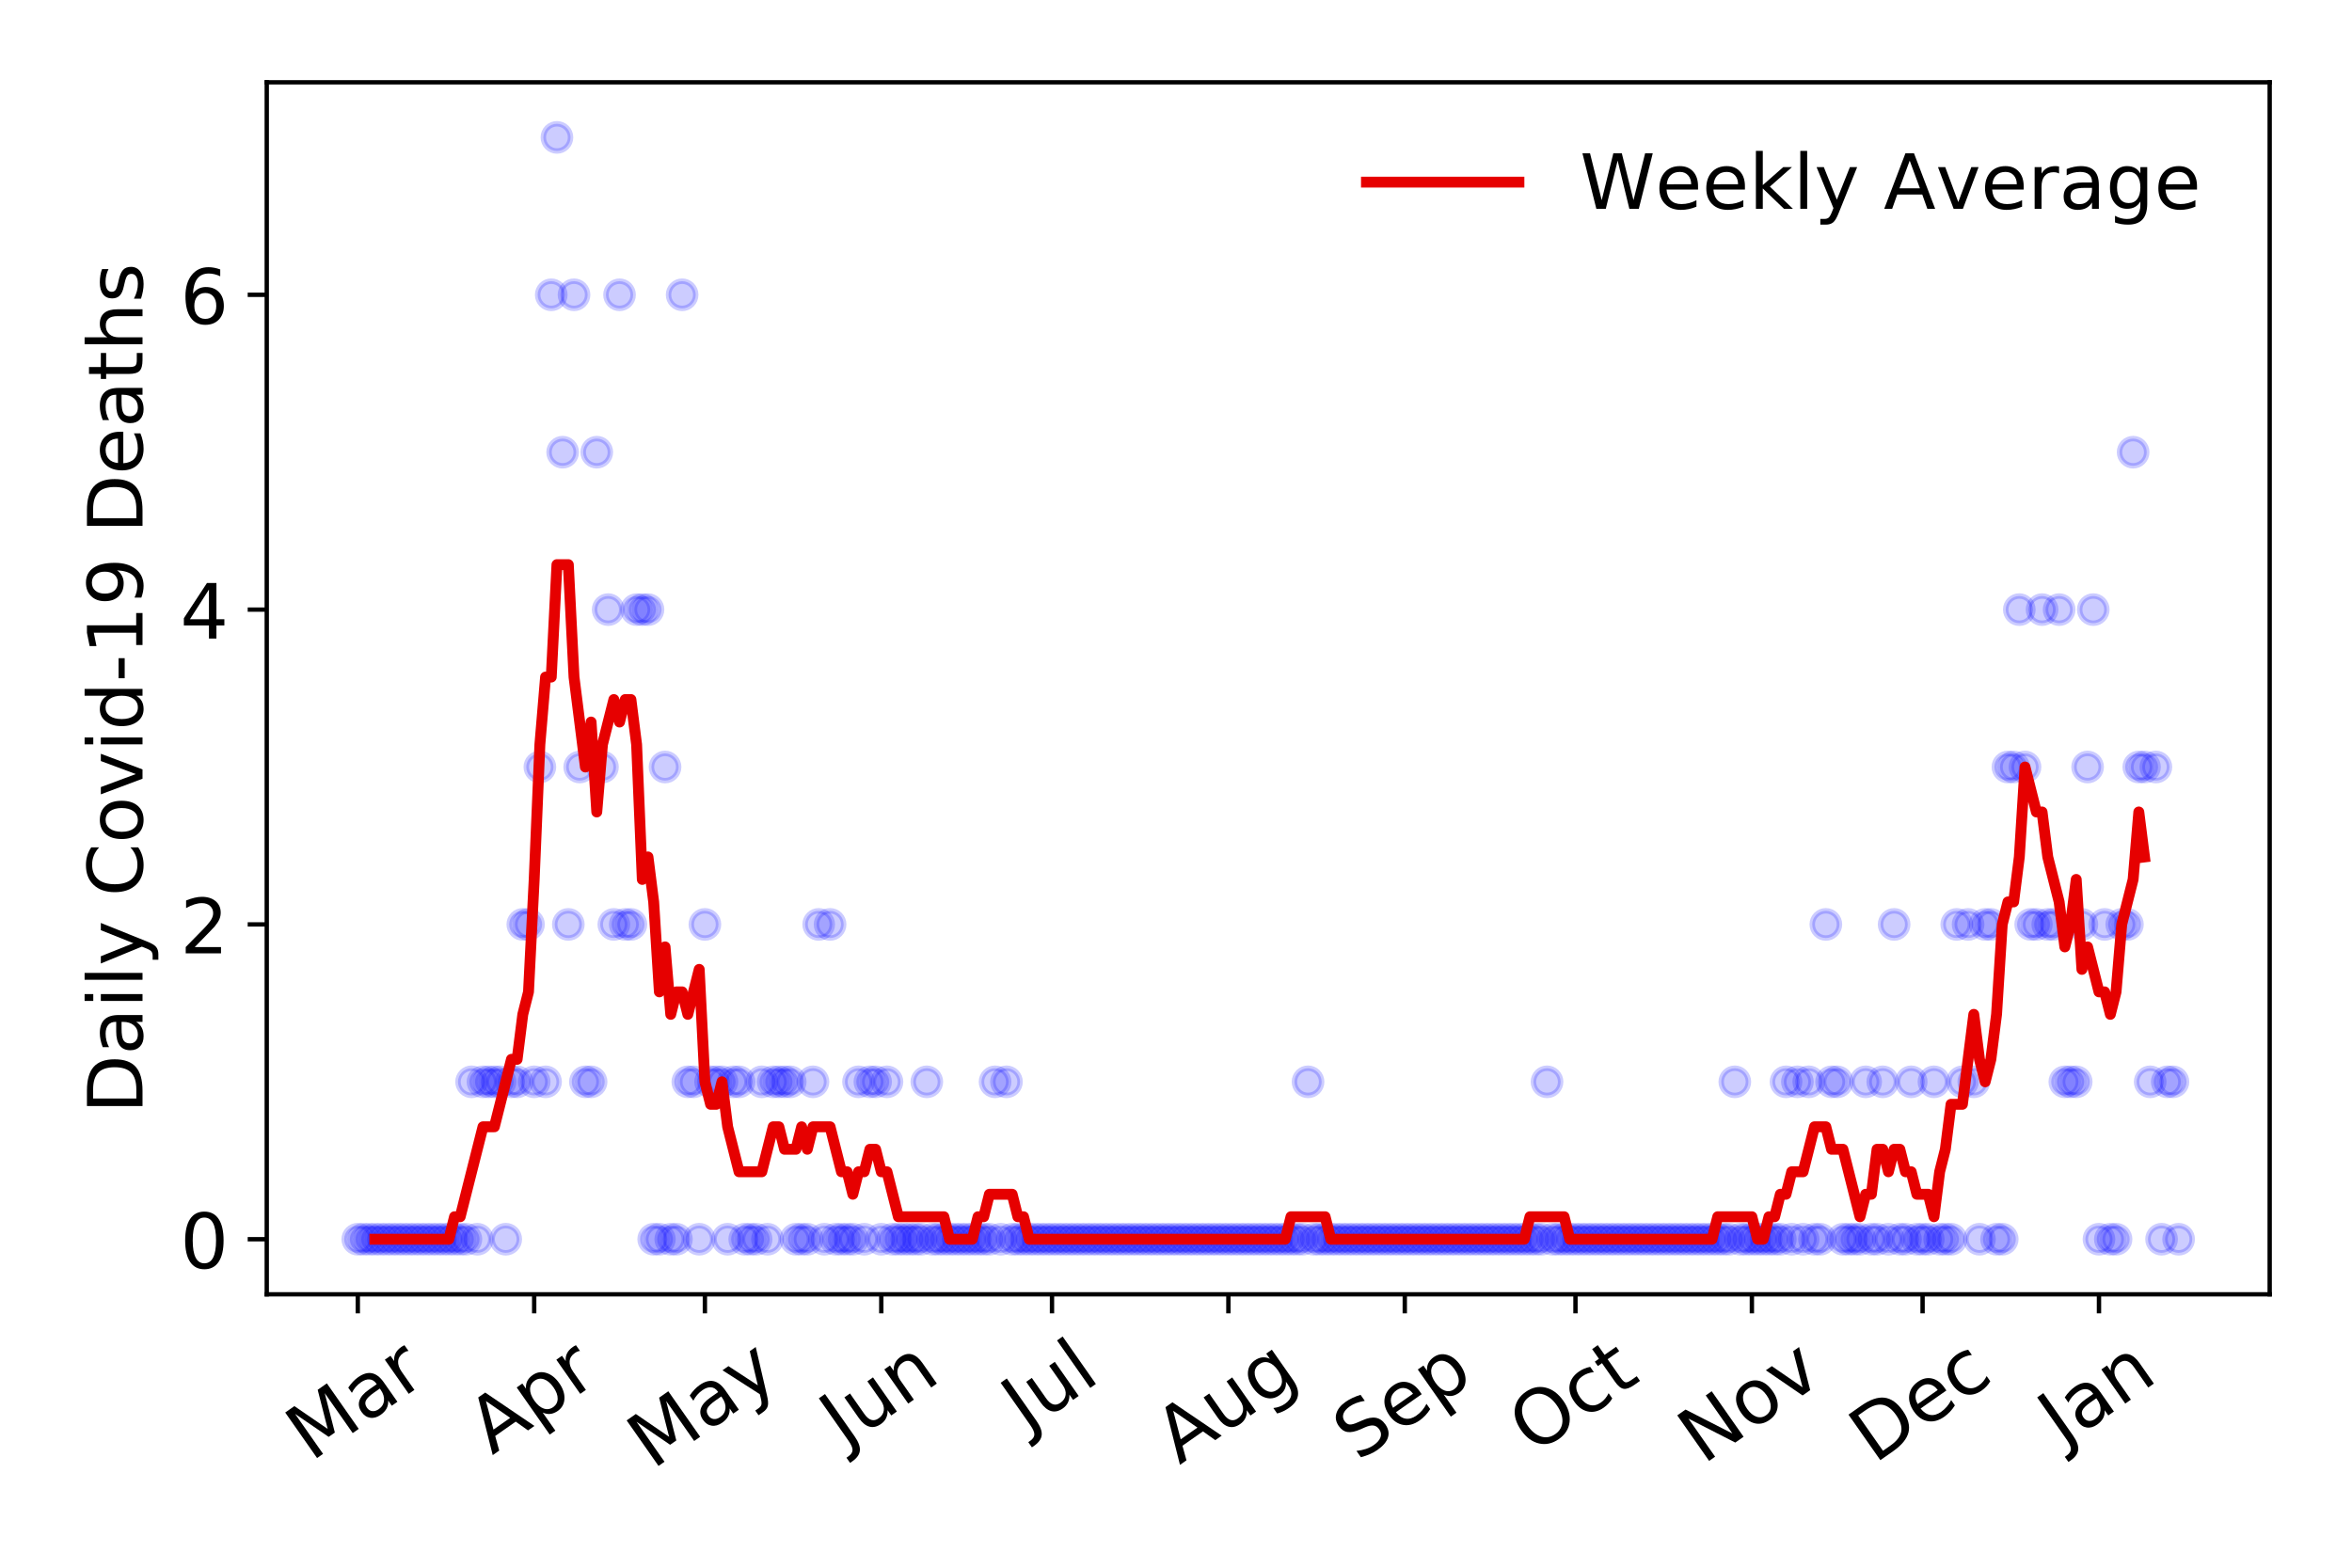 <?xml version="1.0" encoding="utf-8" standalone="no"?>
<!DOCTYPE svg PUBLIC "-//W3C//DTD SVG 1.1//EN"
  "http://www.w3.org/Graphics/SVG/1.1/DTD/svg11.dtd">
<!-- Created with matplotlib (https://matplotlib.org/) -->
<svg height="288pt" version="1.1" viewBox="0 0 432 288" width="432pt" xmlns="http://www.w3.org/2000/svg" xmlns:xlink="http://www.w3.org/1999/xlink">
 <defs>
  <style type="text/css">
*{stroke-linecap:butt;stroke-linejoin:round;}
  </style>
 </defs>
 <g id="figure_1">
  <g id="patch_1">
   <path d="M 0 288 
L 432 288 
L 432 0 
L 0 0 
z
" style="fill:#ffffff;"/>
  </g>
  <g id="axes_1">
   <g id="patch_2">
    <path d="M 48.995 237.778 
L 416.88 237.778 
L 416.88 15.12 
L 48.995 15.12 
z
" style="fill:#ffffff;"/>
   </g>
   <g id="matplotlib.axis_1">
    <g id="xtick_1">
     <g id="line2d_1">
      <defs>
       <path d="M 0 0 
L 0 3.5 
" id="mfdfde63cdb" style="stroke:#000000;stroke-width:0.8;"/>
      </defs>
      <g>
       <use style="stroke:#000000;stroke-width:0.8;" x="65.717" xlink:href="#mfdfde63cdb" y="237.778"/>
      </g>
     </g>
     <g id="text_1">
      <!-- Mar -->
      <defs>
       <path d="M 9.812 72.906 
L 24.516 72.906 
L 43.109 23.297 
L 61.812 72.906 
L 76.516 72.906 
L 76.516 0 
L 66.891 0 
L 66.891 64.016 
L 48.094 14.016 
L 38.188 14.016 
L 19.391 64.016 
L 19.391 0 
L 9.812 0 
z
" id="DejaVuSans-77"/>
       <path d="M 34.281 27.484 
Q 23.391 27.484 19.188 25 
Q 14.984 22.516 14.984 16.5 
Q 14.984 11.719 18.141 8.906 
Q 21.297 6.109 26.703 6.109 
Q 34.188 6.109 38.703 11.406 
Q 43.219 16.703 43.219 25.484 
L 43.219 27.484 
z
M 52.203 31.203 
L 52.203 0 
L 43.219 0 
L 43.219 8.297 
Q 40.141 3.328 35.547 0.953 
Q 30.953 -1.422 24.312 -1.422 
Q 15.922 -1.422 10.953 3.297 
Q 6 8.016 6 15.922 
Q 6 25.141 12.172 29.828 
Q 18.359 34.516 30.609 34.516 
L 43.219 34.516 
L 43.219 35.406 
Q 43.219 41.609 39.141 45 
Q 35.062 48.391 27.688 48.391 
Q 23 48.391 18.547 47.266 
Q 14.109 46.141 10.016 43.891 
L 10.016 52.203 
Q 14.938 54.109 19.578 55.047 
Q 24.219 56 28.609 56 
Q 40.484 56 46.344 49.844 
Q 52.203 43.703 52.203 31.203 
z
" id="DejaVuSans-97"/>
       <path d="M 41.109 46.297 
Q 39.594 47.172 37.812 47.578 
Q 36.031 48 33.891 48 
Q 26.266 48 22.188 43.047 
Q 18.109 38.094 18.109 28.812 
L 18.109 0 
L 9.078 0 
L 9.078 54.688 
L 18.109 54.688 
L 18.109 46.188 
Q 20.953 51.172 25.484 53.578 
Q 30.031 56 36.531 56 
Q 37.453 56 38.578 55.875 
Q 39.703 55.766 41.062 55.516 
z
" id="DejaVuSans-114"/>
      </defs>
      <g transform="translate(57.114 268.643)rotate(-35)scale(0.14 -0.14)">
       <use xlink:href="#DejaVuSans-77"/>
       <use x="86.279" xlink:href="#DejaVuSans-97"/>
       <use x="147.559" xlink:href="#DejaVuSans-114"/>
      </g>
     </g>
    </g>
    <g id="xtick_2">
     <g id="line2d_2">
      <g>
       <use style="stroke:#000000;stroke-width:0.8;" x="98.116" xlink:href="#mfdfde63cdb" y="237.778"/>
      </g>
     </g>
     <g id="text_2">
      <!-- Apr -->
      <defs>
       <path d="M 34.188 63.188 
L 20.797 26.906 
L 47.609 26.906 
z
M 28.609 72.906 
L 39.797 72.906 
L 67.578 0 
L 57.328 0 
L 50.688 18.703 
L 17.828 18.703 
L 11.188 0 
L 0.781 0 
z
" id="DejaVuSans-65"/>
       <path d="M 18.109 8.203 
L 18.109 -20.797 
L 9.078 -20.797 
L 9.078 54.688 
L 18.109 54.688 
L 18.109 46.391 
Q 20.953 51.266 25.266 53.625 
Q 29.594 56 35.594 56 
Q 45.562 56 51.781 48.094 
Q 58.016 40.188 58.016 27.297 
Q 58.016 14.406 51.781 6.484 
Q 45.562 -1.422 35.594 -1.422 
Q 29.594 -1.422 25.266 0.953 
Q 20.953 3.328 18.109 8.203 
z
M 48.688 27.297 
Q 48.688 37.203 44.609 42.844 
Q 40.531 48.484 33.406 48.484 
Q 26.266 48.484 22.188 42.844 
Q 18.109 37.203 18.109 27.297 
Q 18.109 17.391 22.188 11.75 
Q 26.266 6.109 33.406 6.109 
Q 40.531 6.109 44.609 11.75 
Q 48.688 17.391 48.688 27.297 
z
" id="DejaVuSans-112"/>
      </defs>
      <g transform="translate(90.412 267.384)rotate(-35)scale(0.14 -0.14)">
       <use xlink:href="#DejaVuSans-65"/>
       <use x="68.408" xlink:href="#DejaVuSans-112"/>
       <use x="131.885" xlink:href="#DejaVuSans-114"/>
      </g>
     </g>
    </g>
    <g id="xtick_3">
     <g id="line2d_3">
      <g>
       <use style="stroke:#000000;stroke-width:0.8;" x="129.47" xlink:href="#mfdfde63cdb" y="237.778"/>
      </g>
     </g>
     <g id="text_3">
      <!-- May -->
      <defs>
       <path d="M 32.172 -5.078 
Q 28.375 -14.844 24.75 -17.812 
Q 21.141 -20.797 15.094 -20.797 
L 7.906 -20.797 
L 7.906 -13.281 
L 13.188 -13.281 
Q 16.891 -13.281 18.938 -11.516 
Q 21 -9.766 23.484 -3.219 
L 25.094 0.875 
L 2.984 54.688 
L 12.5 54.688 
L 29.594 11.922 
L 46.688 54.688 
L 56.203 54.688 
z
" id="DejaVuSans-121"/>
      </defs>
      <g transform="translate(119.83 270.094)rotate(-35)scale(0.14 -0.14)">
       <use xlink:href="#DejaVuSans-77"/>
       <use x="86.279" xlink:href="#DejaVuSans-97"/>
       <use x="147.559" xlink:href="#DejaVuSans-121"/>
      </g>
     </g>
    </g>
    <g id="xtick_4">
     <g id="line2d_4">
      <g>
       <use style="stroke:#000000;stroke-width:0.8;" x="161.869" xlink:href="#mfdfde63cdb" y="237.778"/>
      </g>
     </g>
     <g id="text_4">
      <!-- Jun -->
      <defs>
       <path d="M 9.812 72.906 
L 19.672 72.906 
L 19.672 5.078 
Q 19.672 -8.109 14.672 -14.062 
Q 9.672 -20.016 -1.422 -20.016 
L -5.172 -20.016 
L -5.172 -11.719 
L -2.094 -11.719 
Q 4.438 -11.719 7.125 -8.047 
Q 9.812 -4.391 9.812 5.078 
z
" id="DejaVuSans-74"/>
       <path d="M 8.5 21.578 
L 8.5 54.688 
L 17.484 54.688 
L 17.484 21.922 
Q 17.484 14.156 20.5 10.266 
Q 23.531 6.391 29.594 6.391 
Q 36.859 6.391 41.078 11.031 
Q 45.312 15.672 45.312 23.688 
L 45.312 54.688 
L 54.297 54.688 
L 54.297 0 
L 45.312 0 
L 45.312 8.406 
Q 42.047 3.422 37.719 1 
Q 33.406 -1.422 27.688 -1.422 
Q 18.266 -1.422 13.375 4.438 
Q 8.5 10.297 8.5 21.578 
z
M 31.109 56 
z
" id="DejaVuSans-117"/>
       <path d="M 54.891 33.016 
L 54.891 0 
L 45.906 0 
L 45.906 32.719 
Q 45.906 40.484 42.875 44.328 
Q 39.844 48.188 33.797 48.188 
Q 26.516 48.188 22.312 43.547 
Q 18.109 38.922 18.109 30.906 
L 18.109 0 
L 9.078 0 
L 9.078 54.688 
L 18.109 54.688 
L 18.109 46.188 
Q 21.344 51.125 25.703 53.562 
Q 30.078 56 35.797 56 
Q 45.219 56 50.047 50.172 
Q 54.891 44.344 54.891 33.016 
z
" id="DejaVuSans-110"/>
      </defs>
      <g transform="translate(155.125 266.039)rotate(-35)scale(0.14 -0.14)">
       <use xlink:href="#DejaVuSans-74"/>
       <use x="29.492" xlink:href="#DejaVuSans-117"/>
       <use x="92.871" xlink:href="#DejaVuSans-110"/>
      </g>
     </g>
    </g>
    <g id="xtick_5">
     <g id="line2d_5">
      <g>
       <use style="stroke:#000000;stroke-width:0.8;" x="193.223" xlink:href="#mfdfde63cdb" y="237.778"/>
      </g>
     </g>
     <g id="text_5">
      <!-- Jul -->
      <defs>
       <path d="M 9.422 75.984 
L 18.406 75.984 
L 18.406 0 
L 9.422 0 
z
" id="DejaVuSans-108"/>
      </defs>
      <g transform="translate(188.52 263.181)rotate(-35)scale(0.14 -0.14)">
       <use xlink:href="#DejaVuSans-74"/>
       <use x="29.492" xlink:href="#DejaVuSans-117"/>
       <use x="92.871" xlink:href="#DejaVuSans-108"/>
      </g>
     </g>
    </g>
    <g id="xtick_6">
     <g id="line2d_6">
      <g>
       <use style="stroke:#000000;stroke-width:0.8;" x="225.622" xlink:href="#mfdfde63cdb" y="237.778"/>
      </g>
     </g>
     <g id="text_6">
      <!-- Aug -->
      <defs>
       <path d="M 45.406 27.984 
Q 45.406 37.75 41.375 43.109 
Q 37.359 48.484 30.078 48.484 
Q 22.859 48.484 18.828 43.109 
Q 14.797 37.75 14.797 27.984 
Q 14.797 18.266 18.828 12.891 
Q 22.859 7.516 30.078 7.516 
Q 37.359 7.516 41.375 12.891 
Q 45.406 18.266 45.406 27.984 
z
M 54.391 6.781 
Q 54.391 -7.172 48.188 -13.984 
Q 42 -20.797 29.203 -20.797 
Q 24.469 -20.797 20.266 -20.094 
Q 16.062 -19.391 12.109 -17.922 
L 12.109 -9.188 
Q 16.062 -11.328 19.922 -12.344 
Q 23.781 -13.375 27.781 -13.375 
Q 36.625 -13.375 41.016 -8.766 
Q 45.406 -4.156 45.406 5.172 
L 45.406 9.625 
Q 42.625 4.781 38.281 2.391 
Q 33.938 0 27.875 0 
Q 17.828 0 11.672 7.656 
Q 5.516 15.328 5.516 27.984 
Q 5.516 40.672 11.672 48.328 
Q 17.828 56 27.875 56 
Q 33.938 56 38.281 53.609 
Q 42.625 51.219 45.406 46.391 
L 45.406 54.688 
L 54.391 54.688 
z
" id="DejaVuSans-103"/>
      </defs>
      <g transform="translate(216.641 269.172)rotate(-35)scale(0.14 -0.14)">
       <use xlink:href="#DejaVuSans-65"/>
       <use x="68.408" xlink:href="#DejaVuSans-117"/>
       <use x="131.787" xlink:href="#DejaVuSans-103"/>
      </g>
     </g>
    </g>
    <g id="xtick_7">
     <g id="line2d_7">
      <g>
       <use style="stroke:#000000;stroke-width:0.8;" x="258.021" xlink:href="#mfdfde63cdb" y="237.778"/>
      </g>
     </g>
     <g id="text_7">
      <!-- Sep -->
      <defs>
       <path d="M 53.516 70.516 
L 53.516 60.891 
Q 47.906 63.578 42.922 64.891 
Q 37.938 66.219 33.297 66.219 
Q 25.25 66.219 20.875 63.094 
Q 16.5 59.969 16.5 54.203 
Q 16.5 49.359 19.406 46.891 
Q 22.312 44.438 30.422 42.922 
L 36.375 41.703 
Q 47.406 39.594 52.656 34.297 
Q 57.906 29 57.906 20.125 
Q 57.906 9.516 50.797 4.047 
Q 43.703 -1.422 29.984 -1.422 
Q 24.812 -1.422 18.969 -0.25 
Q 13.141 0.922 6.891 3.219 
L 6.891 13.375 
Q 12.891 10.016 18.656 8.297 
Q 24.422 6.594 29.984 6.594 
Q 38.422 6.594 43.016 9.906 
Q 47.609 13.234 47.609 19.391 
Q 47.609 24.75 44.312 27.781 
Q 41.016 30.812 33.5 32.328 
L 27.484 33.5 
Q 16.453 35.688 11.516 40.375 
Q 6.594 45.062 6.594 53.422 
Q 6.594 63.094 13.406 68.656 
Q 20.219 74.219 32.172 74.219 
Q 37.312 74.219 42.625 73.281 
Q 47.953 72.359 53.516 70.516 
z
" id="DejaVuSans-83"/>
       <path d="M 56.203 29.594 
L 56.203 25.203 
L 14.891 25.203 
Q 15.484 15.922 20.484 11.062 
Q 25.484 6.203 34.422 6.203 
Q 39.594 6.203 44.453 7.469 
Q 49.312 8.734 54.109 11.281 
L 54.109 2.781 
Q 49.266 0.734 44.188 -0.344 
Q 39.109 -1.422 33.891 -1.422 
Q 20.797 -1.422 13.156 6.188 
Q 5.516 13.812 5.516 26.812 
Q 5.516 40.234 12.766 48.109 
Q 20.016 56 32.328 56 
Q 43.359 56 49.781 48.891 
Q 56.203 41.797 56.203 29.594 
z
M 47.219 32.234 
Q 47.125 39.594 43.094 43.984 
Q 39.062 48.391 32.422 48.391 
Q 24.906 48.391 20.391 44.141 
Q 15.875 39.891 15.188 32.172 
z
" id="DejaVuSans-101"/>
      </defs>
      <g transform="translate(249.428 268.629)rotate(-35)scale(0.14 -0.14)">
       <use xlink:href="#DejaVuSans-83"/>
       <use x="63.477" xlink:href="#DejaVuSans-101"/>
       <use x="125" xlink:href="#DejaVuSans-112"/>
      </g>
     </g>
    </g>
    <g id="xtick_8">
     <g id="line2d_8">
      <g>
       <use style="stroke:#000000;stroke-width:0.8;" x="289.374" xlink:href="#mfdfde63cdb" y="237.778"/>
      </g>
     </g>
     <g id="text_8">
      <!-- Oct -->
      <defs>
       <path d="M 39.406 66.219 
Q 28.656 66.219 22.328 58.203 
Q 16.016 50.203 16.016 36.375 
Q 16.016 22.609 22.328 14.594 
Q 28.656 6.594 39.406 6.594 
Q 50.141 6.594 56.422 14.594 
Q 62.703 22.609 62.703 36.375 
Q 62.703 50.203 56.422 58.203 
Q 50.141 66.219 39.406 66.219 
z
M 39.406 74.219 
Q 54.734 74.219 63.906 63.938 
Q 73.094 53.656 73.094 36.375 
Q 73.094 19.141 63.906 8.859 
Q 54.734 -1.422 39.406 -1.422 
Q 24.031 -1.422 14.812 8.828 
Q 5.609 19.094 5.609 36.375 
Q 5.609 53.656 14.812 63.938 
Q 24.031 74.219 39.406 74.219 
z
" id="DejaVuSans-79"/>
       <path d="M 48.781 52.594 
L 48.781 44.188 
Q 44.969 46.297 41.141 47.344 
Q 37.312 48.391 33.406 48.391 
Q 24.656 48.391 19.812 42.844 
Q 14.984 37.312 14.984 27.297 
Q 14.984 17.281 19.812 11.734 
Q 24.656 6.203 33.406 6.203 
Q 37.312 6.203 41.141 7.25 
Q 44.969 8.297 48.781 10.406 
L 48.781 2.094 
Q 45.016 0.344 40.984 -0.531 
Q 36.969 -1.422 32.422 -1.422 
Q 20.062 -1.422 12.781 6.344 
Q 5.516 14.109 5.516 27.297 
Q 5.516 40.672 12.859 48.328 
Q 20.219 56 33.016 56 
Q 37.156 56 41.109 55.141 
Q 45.062 54.297 48.781 52.594 
z
" id="DejaVuSans-99"/>
       <path d="M 18.312 70.219 
L 18.312 54.688 
L 36.812 54.688 
L 36.812 47.703 
L 18.312 47.703 
L 18.312 18.016 
Q 18.312 11.328 20.141 9.422 
Q 21.969 7.516 27.594 7.516 
L 36.812 7.516 
L 36.812 0 
L 27.594 0 
Q 17.188 0 13.234 3.875 
Q 9.281 7.766 9.281 18.016 
L 9.281 47.703 
L 2.688 47.703 
L 2.688 54.688 
L 9.281 54.688 
L 9.281 70.219 
z
" id="DejaVuSans-116"/>
      </defs>
      <g transform="translate(281.676 267.377)rotate(-35)scale(0.14 -0.14)">
       <use xlink:href="#DejaVuSans-79"/>
       <use x="78.711" xlink:href="#DejaVuSans-99"/>
       <use x="133.691" xlink:href="#DejaVuSans-116"/>
      </g>
     </g>
    </g>
    <g id="xtick_9">
     <g id="line2d_9">
      <g>
       <use style="stroke:#000000;stroke-width:0.8;" x="321.773" xlink:href="#mfdfde63cdb" y="237.778"/>
      </g>
     </g>
     <g id="text_9">
      <!-- Nov -->
      <defs>
       <path d="M 9.812 72.906 
L 23.094 72.906 
L 55.422 11.922 
L 55.422 72.906 
L 64.984 72.906 
L 64.984 0 
L 51.703 0 
L 19.391 60.984 
L 19.391 0 
L 9.812 0 
z
" id="DejaVuSans-78"/>
       <path d="M 30.609 48.391 
Q 23.391 48.391 19.188 42.75 
Q 14.984 37.109 14.984 27.297 
Q 14.984 17.484 19.156 11.844 
Q 23.344 6.203 30.609 6.203 
Q 37.797 6.203 41.984 11.859 
Q 46.188 17.531 46.188 27.297 
Q 46.188 37.016 41.984 42.703 
Q 37.797 48.391 30.609 48.391 
z
M 30.609 56 
Q 42.328 56 49.016 48.375 
Q 55.719 40.766 55.719 27.297 
Q 55.719 13.875 49.016 6.219 
Q 42.328 -1.422 30.609 -1.422 
Q 18.844 -1.422 12.172 6.219 
Q 5.516 13.875 5.516 27.297 
Q 5.516 40.766 12.172 48.375 
Q 18.844 56 30.609 56 
z
" id="DejaVuSans-111"/>
       <path d="M 2.984 54.688 
L 12.5 54.688 
L 29.594 8.797 
L 46.688 54.688 
L 56.203 54.688 
L 35.688 0 
L 23.484 0 
z
" id="DejaVuSans-118"/>
      </defs>
      <g transform="translate(312.797 269.166)rotate(-35)scale(0.14 -0.14)">
       <use xlink:href="#DejaVuSans-78"/>
       <use x="74.805" xlink:href="#DejaVuSans-111"/>
       <use x="135.986" xlink:href="#DejaVuSans-118"/>
      </g>
     </g>
    </g>
    <g id="xtick_10">
     <g id="line2d_10">
      <g>
       <use style="stroke:#000000;stroke-width:0.8;" x="353.127" xlink:href="#mfdfde63cdb" y="237.778"/>
      </g>
     </g>
     <g id="text_10">
      <!-- Dec -->
      <defs>
       <path d="M 19.672 64.797 
L 19.672 8.109 
L 31.594 8.109 
Q 46.688 8.109 53.688 14.938 
Q 60.688 21.781 60.688 36.531 
Q 60.688 51.172 53.688 57.984 
Q 46.688 64.797 31.594 64.797 
z
M 9.812 72.906 
L 30.078 72.906 
Q 51.266 72.906 61.172 64.094 
Q 71.094 55.281 71.094 36.531 
Q 71.094 17.672 61.125 8.828 
Q 51.172 0 30.078 0 
L 9.812 0 
z
" id="DejaVuSans-68"/>
      </defs>
      <g transform="translate(344.247 269.032)rotate(-35)scale(0.14 -0.14)">
       <use xlink:href="#DejaVuSans-68"/>
       <use x="77.002" xlink:href="#DejaVuSans-101"/>
       <use x="138.525" xlink:href="#DejaVuSans-99"/>
      </g>
     </g>
    </g>
    <g id="xtick_11">
     <g id="line2d_11">
      <g>
       <use style="stroke:#000000;stroke-width:0.8;" x="385.526" xlink:href="#mfdfde63cdb" y="237.778"/>
      </g>
     </g>
     <g id="text_11">
      <!-- Jan -->
      <g transform="translate(378.903 265.871)rotate(-35)scale(0.14 -0.14)">
       <use xlink:href="#DejaVuSans-74"/>
       <use x="29.492" xlink:href="#DejaVuSans-97"/>
       <use x="90.771" xlink:href="#DejaVuSans-110"/>
      </g>
     </g>
    </g>
   </g>
   <g id="matplotlib.axis_2">
    <g id="ytick_1">
     <g id="line2d_12">
      <defs>
       <path d="M 0 0 
L -3.5 0 
" id="m947dd0778d" style="stroke:#000000;stroke-width:0.8;"/>
      </defs>
      <g>
       <use style="stroke:#000000;stroke-width:0.8;" x="48.995" xlink:href="#m947dd0778d" y="227.657"/>
      </g>
     </g>
     <g id="text_12">
      <!-- 0 -->
      <defs>
       <path d="M 31.781 66.406 
Q 24.172 66.406 20.328 58.906 
Q 16.5 51.422 16.5 36.375 
Q 16.5 21.391 20.328 13.891 
Q 24.172 6.391 31.781 6.391 
Q 39.453 6.391 43.281 13.891 
Q 47.125 21.391 47.125 36.375 
Q 47.125 51.422 43.281 58.906 
Q 39.453 66.406 31.781 66.406 
z
M 31.781 74.219 
Q 44.047 74.219 50.516 64.516 
Q 56.984 54.828 56.984 36.375 
Q 56.984 17.969 50.516 8.266 
Q 44.047 -1.422 31.781 -1.422 
Q 19.531 -1.422 13.062 8.266 
Q 6.594 17.969 6.594 36.375 
Q 6.594 54.828 13.062 64.516 
Q 19.531 74.219 31.781 74.219 
z
" id="DejaVuSans-48"/>
      </defs>
      <g transform="translate(33.087 232.976)scale(0.14 -0.14)">
       <use xlink:href="#DejaVuSans-48"/>
      </g>
     </g>
    </g>
    <g id="ytick_2">
     <g id="line2d_13">
      <g>
       <use style="stroke:#000000;stroke-width:0.8;" x="48.995" xlink:href="#m947dd0778d" y="169.824"/>
      </g>
     </g>
     <g id="text_13">
      <!-- 2 -->
      <defs>
       <path d="M 19.188 8.297 
L 53.609 8.297 
L 53.609 0 
L 7.328 0 
L 7.328 8.297 
Q 12.938 14.109 22.625 23.891 
Q 32.328 33.688 34.812 36.531 
Q 39.547 41.844 41.422 45.531 
Q 43.312 49.219 43.312 52.781 
Q 43.312 58.594 39.234 62.25 
Q 35.156 65.922 28.609 65.922 
Q 23.969 65.922 18.812 64.312 
Q 13.672 62.703 7.812 59.422 
L 7.812 69.391 
Q 13.766 71.781 18.938 73 
Q 24.125 74.219 28.422 74.219 
Q 39.75 74.219 46.484 68.547 
Q 53.219 62.891 53.219 53.422 
Q 53.219 48.922 51.531 44.891 
Q 49.859 40.875 45.406 35.406 
Q 44.188 33.984 37.641 27.219 
Q 31.109 20.453 19.188 8.297 
z
" id="DejaVuSans-50"/>
      </defs>
      <g transform="translate(33.087 175.143)scale(0.14 -0.14)">
       <use xlink:href="#DejaVuSans-50"/>
      </g>
     </g>
    </g>
    <g id="ytick_3">
     <g id="line2d_14">
      <g>
       <use style="stroke:#000000;stroke-width:0.8;" x="48.995" xlink:href="#m947dd0778d" y="111.991"/>
      </g>
     </g>
     <g id="text_14">
      <!-- 4 -->
      <defs>
       <path d="M 37.797 64.312 
L 12.891 25.391 
L 37.797 25.391 
z
M 35.203 72.906 
L 47.609 72.906 
L 47.609 25.391 
L 58.016 25.391 
L 58.016 17.188 
L 47.609 17.188 
L 47.609 0 
L 37.797 0 
L 37.797 17.188 
L 4.891 17.188 
L 4.891 26.703 
z
" id="DejaVuSans-52"/>
      </defs>
      <g transform="translate(33.087 117.31)scale(0.14 -0.14)">
       <use xlink:href="#DejaVuSans-52"/>
      </g>
     </g>
    </g>
    <g id="ytick_4">
     <g id="line2d_15">
      <g>
       <use style="stroke:#000000;stroke-width:0.8;" x="48.995" xlink:href="#m947dd0778d" y="54.157"/>
      </g>
     </g>
     <g id="text_15">
      <!-- 6 -->
      <defs>
       <path d="M 33.016 40.375 
Q 26.375 40.375 22.484 35.828 
Q 18.609 31.297 18.609 23.391 
Q 18.609 15.531 22.484 10.953 
Q 26.375 6.391 33.016 6.391 
Q 39.656 6.391 43.531 10.953 
Q 47.406 15.531 47.406 23.391 
Q 47.406 31.297 43.531 35.828 
Q 39.656 40.375 33.016 40.375 
z
M 52.594 71.297 
L 52.594 62.312 
Q 48.875 64.062 45.094 64.984 
Q 41.312 65.922 37.594 65.922 
Q 27.828 65.922 22.672 59.328 
Q 17.531 52.734 16.797 39.406 
Q 19.672 43.656 24.016 45.922 
Q 28.375 48.188 33.594 48.188 
Q 44.578 48.188 50.953 41.516 
Q 57.328 34.859 57.328 23.391 
Q 57.328 12.156 50.688 5.359 
Q 44.047 -1.422 33.016 -1.422 
Q 20.359 -1.422 13.672 8.266 
Q 6.984 17.969 6.984 36.375 
Q 6.984 53.656 15.188 63.938 
Q 23.391 74.219 37.203 74.219 
Q 40.922 74.219 44.703 73.484 
Q 48.484 72.75 52.594 71.297 
z
" id="DejaVuSans-54"/>
      </defs>
      <g transform="translate(33.087 59.476)scale(0.14 -0.14)">
       <use xlink:href="#DejaVuSans-54"/>
      </g>
     </g>
    </g>
    <g id="text_16">
     <!-- Daily Covid-19 Deaths -->
     <defs>
      <path d="M 9.422 54.688 
L 18.406 54.688 
L 18.406 0 
L 9.422 0 
z
M 9.422 75.984 
L 18.406 75.984 
L 18.406 64.594 
L 9.422 64.594 
z
" id="DejaVuSans-105"/>
      <path id="DejaVuSans-32"/>
      <path d="M 64.406 67.281 
L 64.406 56.891 
Q 59.422 61.531 53.781 63.812 
Q 48.141 66.109 41.797 66.109 
Q 29.297 66.109 22.656 58.469 
Q 16.016 50.828 16.016 36.375 
Q 16.016 21.969 22.656 14.328 
Q 29.297 6.688 41.797 6.688 
Q 48.141 6.688 53.781 8.984 
Q 59.422 11.281 64.406 15.922 
L 64.406 5.609 
Q 59.234 2.094 53.438 0.328 
Q 47.656 -1.422 41.219 -1.422 
Q 24.656 -1.422 15.125 8.703 
Q 5.609 18.844 5.609 36.375 
Q 5.609 53.953 15.125 64.078 
Q 24.656 74.219 41.219 74.219 
Q 47.75 74.219 53.531 72.484 
Q 59.328 70.75 64.406 67.281 
z
" id="DejaVuSans-67"/>
      <path d="M 45.406 46.391 
L 45.406 75.984 
L 54.391 75.984 
L 54.391 0 
L 45.406 0 
L 45.406 8.203 
Q 42.578 3.328 38.25 0.953 
Q 33.938 -1.422 27.875 -1.422 
Q 17.969 -1.422 11.734 6.484 
Q 5.516 14.406 5.516 27.297 
Q 5.516 40.188 11.734 48.094 
Q 17.969 56 27.875 56 
Q 33.938 56 38.25 53.625 
Q 42.578 51.266 45.406 46.391 
z
M 14.797 27.297 
Q 14.797 17.391 18.875 11.75 
Q 22.953 6.109 30.078 6.109 
Q 37.203 6.109 41.297 11.75 
Q 45.406 17.391 45.406 27.297 
Q 45.406 37.203 41.297 42.844 
Q 37.203 48.484 30.078 48.484 
Q 22.953 48.484 18.875 42.844 
Q 14.797 37.203 14.797 27.297 
z
" id="DejaVuSans-100"/>
      <path d="M 4.891 31.391 
L 31.203 31.391 
L 31.203 23.391 
L 4.891 23.391 
z
" id="DejaVuSans-45"/>
      <path d="M 12.406 8.297 
L 28.516 8.297 
L 28.516 63.922 
L 10.984 60.406 
L 10.984 69.391 
L 28.422 72.906 
L 38.281 72.906 
L 38.281 8.297 
L 54.391 8.297 
L 54.391 0 
L 12.406 0 
z
" id="DejaVuSans-49"/>
      <path d="M 10.984 1.516 
L 10.984 10.5 
Q 14.703 8.734 18.5 7.812 
Q 22.312 6.891 25.984 6.891 
Q 35.75 6.891 40.891 13.453 
Q 46.047 20.016 46.781 33.406 
Q 43.953 29.203 39.594 26.953 
Q 35.25 24.703 29.984 24.703 
Q 19.047 24.703 12.672 31.312 
Q 6.297 37.938 6.297 49.422 
Q 6.297 60.641 12.938 67.422 
Q 19.578 74.219 30.609 74.219 
Q 43.266 74.219 49.922 64.516 
Q 56.594 54.828 56.594 36.375 
Q 56.594 19.141 48.406 8.859 
Q 40.234 -1.422 26.422 -1.422 
Q 22.703 -1.422 18.891 -0.688 
Q 15.094 0.047 10.984 1.516 
z
M 30.609 32.422 
Q 37.25 32.422 41.125 36.953 
Q 45.016 41.5 45.016 49.422 
Q 45.016 57.281 41.125 61.844 
Q 37.25 66.406 30.609 66.406 
Q 23.969 66.406 20.094 61.844 
Q 16.219 57.281 16.219 49.422 
Q 16.219 41.5 20.094 36.953 
Q 23.969 32.422 30.609 32.422 
z
" id="DejaVuSans-57"/>
      <path d="M 54.891 33.016 
L 54.891 0 
L 45.906 0 
L 45.906 32.719 
Q 45.906 40.484 42.875 44.328 
Q 39.844 48.188 33.797 48.188 
Q 26.516 48.188 22.312 43.547 
Q 18.109 38.922 18.109 30.906 
L 18.109 0 
L 9.078 0 
L 9.078 75.984 
L 18.109 75.984 
L 18.109 46.188 
Q 21.344 51.125 25.703 53.562 
Q 30.078 56 35.797 56 
Q 45.219 56 50.047 50.172 
Q 54.891 44.344 54.891 33.016 
z
" id="DejaVuSans-104"/>
      <path d="M 44.281 53.078 
L 44.281 44.578 
Q 40.484 46.531 36.375 47.5 
Q 32.281 48.484 27.875 48.484 
Q 21.188 48.484 17.844 46.438 
Q 14.5 44.391 14.5 40.281 
Q 14.5 37.156 16.891 35.375 
Q 19.281 33.594 26.516 31.984 
L 29.594 31.297 
Q 39.156 29.25 43.188 25.516 
Q 47.219 21.781 47.219 15.094 
Q 47.219 7.469 41.188 3.016 
Q 35.156 -1.422 24.609 -1.422 
Q 20.219 -1.422 15.453 -0.562 
Q 10.688 0.297 5.422 2 
L 5.422 11.281 
Q 10.406 8.688 15.234 7.391 
Q 20.062 6.109 24.812 6.109 
Q 31.156 6.109 34.562 8.281 
Q 37.984 10.453 37.984 14.406 
Q 37.984 18.062 35.516 20.016 
Q 33.062 21.969 24.703 23.781 
L 21.578 24.516 
Q 13.234 26.266 9.516 29.906 
Q 5.812 33.547 5.812 39.891 
Q 5.812 47.609 11.281 51.797 
Q 16.75 56 26.812 56 
Q 31.781 56 36.172 55.266 
Q 40.578 54.547 44.281 53.078 
z
" id="DejaVuSans-115"/>
     </defs>
     <g transform="translate(26.176 204.56)rotate(-90)scale(0.14 -0.14)">
      <use xlink:href="#DejaVuSans-68"/>
      <use x="77.002" xlink:href="#DejaVuSans-97"/>
      <use x="138.281" xlink:href="#DejaVuSans-105"/>
      <use x="166.064" xlink:href="#DejaVuSans-108"/>
      <use x="193.848" xlink:href="#DejaVuSans-121"/>
      <use x="253.027" xlink:href="#DejaVuSans-32"/>
      <use x="284.814" xlink:href="#DejaVuSans-67"/>
      <use x="354.639" xlink:href="#DejaVuSans-111"/>
      <use x="415.82" xlink:href="#DejaVuSans-118"/>
      <use x="475" xlink:href="#DejaVuSans-105"/>
      <use x="502.783" xlink:href="#DejaVuSans-100"/>
      <use x="566.26" xlink:href="#DejaVuSans-45"/>
      <use x="602.344" xlink:href="#DejaVuSans-49"/>
      <use x="665.967" xlink:href="#DejaVuSans-57"/>
      <use x="729.59" xlink:href="#DejaVuSans-32"/>
      <use x="761.377" xlink:href="#DejaVuSans-68"/>
      <use x="838.379" xlink:href="#DejaVuSans-101"/>
      <use x="899.902" xlink:href="#DejaVuSans-97"/>
      <use x="961.182" xlink:href="#DejaVuSans-116"/>
      <use x="1000.391" xlink:href="#DejaVuSans-104"/>
      <use x="1063.77" xlink:href="#DejaVuSans-115"/>
     </g>
    </g>
   </g>
   <g id="line2d_16">
    <defs>
     <path d="M 0 2.5 
C 0.663 2.5 1.299 2.237 1.768 1.768 
C 2.237 1.299 2.5 0.663 2.5 0 
C 2.5 -0.663 2.237 -1.299 1.768 -1.768 
C 1.299 -2.237 0.663 -2.5 0 -2.5 
C -0.663 -2.5 -1.299 -2.237 -1.768 -1.768 
C -2.237 -1.299 -2.5 -0.663 -2.5 0 
C -2.5 0.663 -2.237 1.299 -1.768 1.768 
C -1.299 2.237 -0.663 2.5 0 2.5 
z
" id="m1862f66bdf" style="stroke:#0000ff;stroke-opacity:0.2;"/>
    </defs>
    <g clip-path="url(#p01781f7812)">
     <use style="fill:#0000ff;fill-opacity:0.2;stroke:#0000ff;stroke-opacity:0.2;" x="65.717" xlink:href="#m1862f66bdf" y="227.657"/>
     <use style="fill:#0000ff;fill-opacity:0.2;stroke:#0000ff;stroke-opacity:0.2;" x="66.762" xlink:href="#m1862f66bdf" y="227.657"/>
     <use style="fill:#0000ff;fill-opacity:0.2;stroke:#0000ff;stroke-opacity:0.2;" x="67.807" xlink:href="#m1862f66bdf" y="227.657"/>
     <use style="fill:#0000ff;fill-opacity:0.2;stroke:#0000ff;stroke-opacity:0.2;" x="68.852" xlink:href="#m1862f66bdf" y="227.657"/>
     <use style="fill:#0000ff;fill-opacity:0.2;stroke:#0000ff;stroke-opacity:0.2;" x="69.898" xlink:href="#m1862f66bdf" y="227.657"/>
     <use style="fill:#0000ff;fill-opacity:0.2;stroke:#0000ff;stroke-opacity:0.2;" x="70.943" xlink:href="#m1862f66bdf" y="227.657"/>
     <use style="fill:#0000ff;fill-opacity:0.2;stroke:#0000ff;stroke-opacity:0.2;" x="71.988" xlink:href="#m1862f66bdf" y="227.657"/>
     <use style="fill:#0000ff;fill-opacity:0.2;stroke:#0000ff;stroke-opacity:0.2;" x="73.033" xlink:href="#m1862f66bdf" y="227.657"/>
     <use style="fill:#0000ff;fill-opacity:0.2;stroke:#0000ff;stroke-opacity:0.2;" x="74.078" xlink:href="#m1862f66bdf" y="227.657"/>
     <use style="fill:#0000ff;fill-opacity:0.2;stroke:#0000ff;stroke-opacity:0.2;" x="75.123" xlink:href="#m1862f66bdf" y="227.657"/>
     <use style="fill:#0000ff;fill-opacity:0.2;stroke:#0000ff;stroke-opacity:0.2;" x="76.168" xlink:href="#m1862f66bdf" y="227.657"/>
     <use style="fill:#0000ff;fill-opacity:0.2;stroke:#0000ff;stroke-opacity:0.2;" x="77.213" xlink:href="#m1862f66bdf" y="227.657"/>
     <use style="fill:#0000ff;fill-opacity:0.2;stroke:#0000ff;stroke-opacity:0.2;" x="78.259" xlink:href="#m1862f66bdf" y="227.657"/>
     <use style="fill:#0000ff;fill-opacity:0.2;stroke:#0000ff;stroke-opacity:0.2;" x="79.304" xlink:href="#m1862f66bdf" y="227.657"/>
     <use style="fill:#0000ff;fill-opacity:0.2;stroke:#0000ff;stroke-opacity:0.2;" x="80.349" xlink:href="#m1862f66bdf" y="227.657"/>
     <use style="fill:#0000ff;fill-opacity:0.2;stroke:#0000ff;stroke-opacity:0.2;" x="81.394" xlink:href="#m1862f66bdf" y="227.657"/>
     <use style="fill:#0000ff;fill-opacity:0.2;stroke:#0000ff;stroke-opacity:0.2;" x="82.439" xlink:href="#m1862f66bdf" y="227.657"/>
     <use style="fill:#0000ff;fill-opacity:0.2;stroke:#0000ff;stroke-opacity:0.2;" x="83.484" xlink:href="#m1862f66bdf" y="227.657"/>
     <use style="fill:#0000ff;fill-opacity:0.2;stroke:#0000ff;stroke-opacity:0.2;" x="84.529" xlink:href="#m1862f66bdf" y="227.657"/>
     <use style="fill:#0000ff;fill-opacity:0.2;stroke:#0000ff;stroke-opacity:0.2;" x="85.574" xlink:href="#m1862f66bdf" y="227.657"/>
     <use style="fill:#0000ff;fill-opacity:0.2;stroke:#0000ff;stroke-opacity:0.2;" x="86.62" xlink:href="#m1862f66bdf" y="198.741"/>
     <use style="fill:#0000ff;fill-opacity:0.2;stroke:#0000ff;stroke-opacity:0.2;" x="87.665" xlink:href="#m1862f66bdf" y="227.657"/>
     <use style="fill:#0000ff;fill-opacity:0.2;stroke:#0000ff;stroke-opacity:0.2;" x="88.71" xlink:href="#m1862f66bdf" y="198.741"/>
     <use style="fill:#0000ff;fill-opacity:0.2;stroke:#0000ff;stroke-opacity:0.2;" x="89.755" xlink:href="#m1862f66bdf" y="198.741"/>
     <use style="fill:#0000ff;fill-opacity:0.2;stroke:#0000ff;stroke-opacity:0.2;" x="90.8" xlink:href="#m1862f66bdf" y="198.741"/>
     <use style="fill:#0000ff;fill-opacity:0.2;stroke:#0000ff;stroke-opacity:0.2;" x="91.845" xlink:href="#m1862f66bdf" y="198.741"/>
     <use style="fill:#0000ff;fill-opacity:0.2;stroke:#0000ff;stroke-opacity:0.2;" x="92.89" xlink:href="#m1862f66bdf" y="227.657"/>
     <use style="fill:#0000ff;fill-opacity:0.2;stroke:#0000ff;stroke-opacity:0.2;" x="93.935" xlink:href="#m1862f66bdf" y="198.741"/>
     <use style="fill:#0000ff;fill-opacity:0.2;stroke:#0000ff;stroke-opacity:0.2;" x="94.981" xlink:href="#m1862f66bdf" y="198.741"/>
     <use style="fill:#0000ff;fill-opacity:0.2;stroke:#0000ff;stroke-opacity:0.2;" x="96.026" xlink:href="#m1862f66bdf" y="169.824"/>
     <use style="fill:#0000ff;fill-opacity:0.2;stroke:#0000ff;stroke-opacity:0.2;" x="97.071" xlink:href="#m1862f66bdf" y="169.824"/>
     <use style="fill:#0000ff;fill-opacity:0.2;stroke:#0000ff;stroke-opacity:0.2;" x="98.116" xlink:href="#m1862f66bdf" y="198.741"/>
     <use style="fill:#0000ff;fill-opacity:0.2;stroke:#0000ff;stroke-opacity:0.2;" x="99.161" xlink:href="#m1862f66bdf" y="140.907"/>
     <use style="fill:#0000ff;fill-opacity:0.2;stroke:#0000ff;stroke-opacity:0.2;" x="100.206" xlink:href="#m1862f66bdf" y="198.741"/>
     <use style="fill:#0000ff;fill-opacity:0.2;stroke:#0000ff;stroke-opacity:0.2;" x="101.251" xlink:href="#m1862f66bdf" y="54.157"/>
     <use style="fill:#0000ff;fill-opacity:0.2;stroke:#0000ff;stroke-opacity:0.2;" x="102.297" xlink:href="#m1862f66bdf" y="25.241"/>
     <use style="fill:#0000ff;fill-opacity:0.2;stroke:#0000ff;stroke-opacity:0.2;" x="103.342" xlink:href="#m1862f66bdf" y="83.074"/>
     <use style="fill:#0000ff;fill-opacity:0.2;stroke:#0000ff;stroke-opacity:0.2;" x="104.387" xlink:href="#m1862f66bdf" y="169.824"/>
     <use style="fill:#0000ff;fill-opacity:0.2;stroke:#0000ff;stroke-opacity:0.2;" x="105.432" xlink:href="#m1862f66bdf" y="54.157"/>
     <use style="fill:#0000ff;fill-opacity:0.2;stroke:#0000ff;stroke-opacity:0.2;" x="106.477" xlink:href="#m1862f66bdf" y="140.907"/>
     <use style="fill:#0000ff;fill-opacity:0.2;stroke:#0000ff;stroke-opacity:0.2;" x="107.522" xlink:href="#m1862f66bdf" y="198.741"/>
     <use style="fill:#0000ff;fill-opacity:0.2;stroke:#0000ff;stroke-opacity:0.2;" x="108.567" xlink:href="#m1862f66bdf" y="198.741"/>
     <use style="fill:#0000ff;fill-opacity:0.2;stroke:#0000ff;stroke-opacity:0.2;" x="109.612" xlink:href="#m1862f66bdf" y="83.074"/>
     <use style="fill:#0000ff;fill-opacity:0.2;stroke:#0000ff;stroke-opacity:0.2;" x="110.658" xlink:href="#m1862f66bdf" y="140.907"/>
     <use style="fill:#0000ff;fill-opacity:0.2;stroke:#0000ff;stroke-opacity:0.2;" x="111.703" xlink:href="#m1862f66bdf" y="111.991"/>
     <use style="fill:#0000ff;fill-opacity:0.2;stroke:#0000ff;stroke-opacity:0.2;" x="112.748" xlink:href="#m1862f66bdf" y="169.824"/>
     <use style="fill:#0000ff;fill-opacity:0.2;stroke:#0000ff;stroke-opacity:0.2;" x="113.793" xlink:href="#m1862f66bdf" y="54.157"/>
     <use style="fill:#0000ff;fill-opacity:0.2;stroke:#0000ff;stroke-opacity:0.2;" x="114.838" xlink:href="#m1862f66bdf" y="169.824"/>
     <use style="fill:#0000ff;fill-opacity:0.2;stroke:#0000ff;stroke-opacity:0.2;" x="115.883" xlink:href="#m1862f66bdf" y="169.824"/>
     <use style="fill:#0000ff;fill-opacity:0.2;stroke:#0000ff;stroke-opacity:0.2;" x="116.928" xlink:href="#m1862f66bdf" y="111.991"/>
     <use style="fill:#0000ff;fill-opacity:0.2;stroke:#0000ff;stroke-opacity:0.2;" x="117.973" xlink:href="#m1862f66bdf" y="111.991"/>
     <use style="fill:#0000ff;fill-opacity:0.2;stroke:#0000ff;stroke-opacity:0.2;" x="119.019" xlink:href="#m1862f66bdf" y="111.991"/>
     <use style="fill:#0000ff;fill-opacity:0.2;stroke:#0000ff;stroke-opacity:0.2;" x="120.064" xlink:href="#m1862f66bdf" y="227.657"/>
     <use style="fill:#0000ff;fill-opacity:0.2;stroke:#0000ff;stroke-opacity:0.2;" x="121.109" xlink:href="#m1862f66bdf" y="227.657"/>
     <use style="fill:#0000ff;fill-opacity:0.2;stroke:#0000ff;stroke-opacity:0.2;" x="122.154" xlink:href="#m1862f66bdf" y="140.907"/>
     <use style="fill:#0000ff;fill-opacity:0.2;stroke:#0000ff;stroke-opacity:0.2;" x="123.199" xlink:href="#m1862f66bdf" y="227.657"/>
     <use style="fill:#0000ff;fill-opacity:0.2;stroke:#0000ff;stroke-opacity:0.2;" x="124.244" xlink:href="#m1862f66bdf" y="227.657"/>
     <use style="fill:#0000ff;fill-opacity:0.2;stroke:#0000ff;stroke-opacity:0.2;" x="125.289" xlink:href="#m1862f66bdf" y="54.157"/>
     <use style="fill:#0000ff;fill-opacity:0.2;stroke:#0000ff;stroke-opacity:0.2;" x="126.334" xlink:href="#m1862f66bdf" y="198.741"/>
     <use style="fill:#0000ff;fill-opacity:0.2;stroke:#0000ff;stroke-opacity:0.2;" x="127.38" xlink:href="#m1862f66bdf" y="198.741"/>
     <use style="fill:#0000ff;fill-opacity:0.2;stroke:#0000ff;stroke-opacity:0.2;" x="128.425" xlink:href="#m1862f66bdf" y="227.657"/>
     <use style="fill:#0000ff;fill-opacity:0.2;stroke:#0000ff;stroke-opacity:0.2;" x="129.47" xlink:href="#m1862f66bdf" y="169.824"/>
     <use style="fill:#0000ff;fill-opacity:0.2;stroke:#0000ff;stroke-opacity:0.2;" x="130.515" xlink:href="#m1862f66bdf" y="198.741"/>
     <use style="fill:#0000ff;fill-opacity:0.2;stroke:#0000ff;stroke-opacity:0.2;" x="131.56" xlink:href="#m1862f66bdf" y="198.741"/>
     <use style="fill:#0000ff;fill-opacity:0.2;stroke:#0000ff;stroke-opacity:0.2;" x="132.605" xlink:href="#m1862f66bdf" y="198.741"/>
     <use style="fill:#0000ff;fill-opacity:0.2;stroke:#0000ff;stroke-opacity:0.2;" x="133.65" xlink:href="#m1862f66bdf" y="227.657"/>
     <use style="fill:#0000ff;fill-opacity:0.2;stroke:#0000ff;stroke-opacity:0.2;" x="134.695" xlink:href="#m1862f66bdf" y="198.741"/>
     <use style="fill:#0000ff;fill-opacity:0.2;stroke:#0000ff;stroke-opacity:0.2;" x="135.741" xlink:href="#m1862f66bdf" y="198.741"/>
     <use style="fill:#0000ff;fill-opacity:0.2;stroke:#0000ff;stroke-opacity:0.2;" x="136.786" xlink:href="#m1862f66bdf" y="227.657"/>
     <use style="fill:#0000ff;fill-opacity:0.2;stroke:#0000ff;stroke-opacity:0.2;" x="137.831" xlink:href="#m1862f66bdf" y="227.657"/>
     <use style="fill:#0000ff;fill-opacity:0.2;stroke:#0000ff;stroke-opacity:0.2;" x="138.876" xlink:href="#m1862f66bdf" y="227.657"/>
     <use style="fill:#0000ff;fill-opacity:0.2;stroke:#0000ff;stroke-opacity:0.2;" x="139.921" xlink:href="#m1862f66bdf" y="198.741"/>
     <use style="fill:#0000ff;fill-opacity:0.2;stroke:#0000ff;stroke-opacity:0.2;" x="140.966" xlink:href="#m1862f66bdf" y="227.657"/>
     <use style="fill:#0000ff;fill-opacity:0.2;stroke:#0000ff;stroke-opacity:0.2;" x="142.011" xlink:href="#m1862f66bdf" y="198.741"/>
     <use style="fill:#0000ff;fill-opacity:0.2;stroke:#0000ff;stroke-opacity:0.2;" x="143.057" xlink:href="#m1862f66bdf" y="198.741"/>
     <use style="fill:#0000ff;fill-opacity:0.2;stroke:#0000ff;stroke-opacity:0.2;" x="144.102" xlink:href="#m1862f66bdf" y="198.741"/>
     <use style="fill:#0000ff;fill-opacity:0.2;stroke:#0000ff;stroke-opacity:0.2;" x="145.147" xlink:href="#m1862f66bdf" y="198.741"/>
     <use style="fill:#0000ff;fill-opacity:0.2;stroke:#0000ff;stroke-opacity:0.2;" x="146.192" xlink:href="#m1862f66bdf" y="227.657"/>
     <use style="fill:#0000ff;fill-opacity:0.2;stroke:#0000ff;stroke-opacity:0.2;" x="147.237" xlink:href="#m1862f66bdf" y="227.657"/>
     <use style="fill:#0000ff;fill-opacity:0.2;stroke:#0000ff;stroke-opacity:0.2;" x="148.282" xlink:href="#m1862f66bdf" y="227.657"/>
     <use style="fill:#0000ff;fill-opacity:0.2;stroke:#0000ff;stroke-opacity:0.2;" x="149.327" xlink:href="#m1862f66bdf" y="198.741"/>
     <use style="fill:#0000ff;fill-opacity:0.2;stroke:#0000ff;stroke-opacity:0.2;" x="150.372" xlink:href="#m1862f66bdf" y="169.824"/>
     <use style="fill:#0000ff;fill-opacity:0.2;stroke:#0000ff;stroke-opacity:0.2;" x="151.418" xlink:href="#m1862f66bdf" y="227.657"/>
     <use style="fill:#0000ff;fill-opacity:0.2;stroke:#0000ff;stroke-opacity:0.2;" x="152.463" xlink:href="#m1862f66bdf" y="169.824"/>
     <use style="fill:#0000ff;fill-opacity:0.2;stroke:#0000ff;stroke-opacity:0.2;" x="153.508" xlink:href="#m1862f66bdf" y="227.657"/>
     <use style="fill:#0000ff;fill-opacity:0.2;stroke:#0000ff;stroke-opacity:0.2;" x="154.553" xlink:href="#m1862f66bdf" y="227.657"/>
     <use style="fill:#0000ff;fill-opacity:0.2;stroke:#0000ff;stroke-opacity:0.2;" x="155.598" xlink:href="#m1862f66bdf" y="227.657"/>
     <use style="fill:#0000ff;fill-opacity:0.2;stroke:#0000ff;stroke-opacity:0.2;" x="156.643" xlink:href="#m1862f66bdf" y="227.657"/>
     <use style="fill:#0000ff;fill-opacity:0.2;stroke:#0000ff;stroke-opacity:0.2;" x="157.688" xlink:href="#m1862f66bdf" y="198.741"/>
     <use style="fill:#0000ff;fill-opacity:0.2;stroke:#0000ff;stroke-opacity:0.2;" x="158.733" xlink:href="#m1862f66bdf" y="227.657"/>
     <use style="fill:#0000ff;fill-opacity:0.2;stroke:#0000ff;stroke-opacity:0.2;" x="159.779" xlink:href="#m1862f66bdf" y="198.741"/>
     <use style="fill:#0000ff;fill-opacity:0.2;stroke:#0000ff;stroke-opacity:0.2;" x="160.824" xlink:href="#m1862f66bdf" y="198.741"/>
     <use style="fill:#0000ff;fill-opacity:0.2;stroke:#0000ff;stroke-opacity:0.2;" x="161.869" xlink:href="#m1862f66bdf" y="227.657"/>
     <use style="fill:#0000ff;fill-opacity:0.2;stroke:#0000ff;stroke-opacity:0.2;" x="162.914" xlink:href="#m1862f66bdf" y="198.741"/>
     <use style="fill:#0000ff;fill-opacity:0.2;stroke:#0000ff;stroke-opacity:0.2;" x="163.959" xlink:href="#m1862f66bdf" y="227.657"/>
     <use style="fill:#0000ff;fill-opacity:0.2;stroke:#0000ff;stroke-opacity:0.2;" x="165.004" xlink:href="#m1862f66bdf" y="227.657"/>
     <use style="fill:#0000ff;fill-opacity:0.2;stroke:#0000ff;stroke-opacity:0.2;" x="166.049" xlink:href="#m1862f66bdf" y="227.657"/>
     <use style="fill:#0000ff;fill-opacity:0.2;stroke:#0000ff;stroke-opacity:0.2;" x="167.094" xlink:href="#m1862f66bdf" y="227.657"/>
     <use style="fill:#0000ff;fill-opacity:0.2;stroke:#0000ff;stroke-opacity:0.2;" x="168.14" xlink:href="#m1862f66bdf" y="227.657"/>
     <use style="fill:#0000ff;fill-opacity:0.2;stroke:#0000ff;stroke-opacity:0.2;" x="169.185" xlink:href="#m1862f66bdf" y="227.657"/>
     <use style="fill:#0000ff;fill-opacity:0.2;stroke:#0000ff;stroke-opacity:0.2;" x="170.23" xlink:href="#m1862f66bdf" y="198.741"/>
     <use style="fill:#0000ff;fill-opacity:0.2;stroke:#0000ff;stroke-opacity:0.2;" x="171.275" xlink:href="#m1862f66bdf" y="227.657"/>
     <use style="fill:#0000ff;fill-opacity:0.2;stroke:#0000ff;stroke-opacity:0.2;" x="172.32" xlink:href="#m1862f66bdf" y="227.657"/>
     <use style="fill:#0000ff;fill-opacity:0.2;stroke:#0000ff;stroke-opacity:0.2;" x="173.365" xlink:href="#m1862f66bdf" y="227.657"/>
     <use style="fill:#0000ff;fill-opacity:0.2;stroke:#0000ff;stroke-opacity:0.2;" x="174.41" xlink:href="#m1862f66bdf" y="227.657"/>
     <use style="fill:#0000ff;fill-opacity:0.2;stroke:#0000ff;stroke-opacity:0.2;" x="175.455" xlink:href="#m1862f66bdf" y="227.657"/>
     <use style="fill:#0000ff;fill-opacity:0.2;stroke:#0000ff;stroke-opacity:0.2;" x="176.501" xlink:href="#m1862f66bdf" y="227.657"/>
     <use style="fill:#0000ff;fill-opacity:0.2;stroke:#0000ff;stroke-opacity:0.2;" x="177.546" xlink:href="#m1862f66bdf" y="227.657"/>
     <use style="fill:#0000ff;fill-opacity:0.2;stroke:#0000ff;stroke-opacity:0.2;" x="178.591" xlink:href="#m1862f66bdf" y="227.657"/>
     <use style="fill:#0000ff;fill-opacity:0.2;stroke:#0000ff;stroke-opacity:0.2;" x="179.636" xlink:href="#m1862f66bdf" y="227.657"/>
     <use style="fill:#0000ff;fill-opacity:0.2;stroke:#0000ff;stroke-opacity:0.2;" x="180.681" xlink:href="#m1862f66bdf" y="227.657"/>
     <use style="fill:#0000ff;fill-opacity:0.2;stroke:#0000ff;stroke-opacity:0.2;" x="181.726" xlink:href="#m1862f66bdf" y="227.657"/>
     <use style="fill:#0000ff;fill-opacity:0.2;stroke:#0000ff;stroke-opacity:0.2;" x="182.771" xlink:href="#m1862f66bdf" y="198.741"/>
     <use style="fill:#0000ff;fill-opacity:0.2;stroke:#0000ff;stroke-opacity:0.2;" x="183.816" xlink:href="#m1862f66bdf" y="227.657"/>
     <use style="fill:#0000ff;fill-opacity:0.2;stroke:#0000ff;stroke-opacity:0.2;" x="184.862" xlink:href="#m1862f66bdf" y="198.741"/>
     <use style="fill:#0000ff;fill-opacity:0.2;stroke:#0000ff;stroke-opacity:0.2;" x="185.907" xlink:href="#m1862f66bdf" y="227.657"/>
     <use style="fill:#0000ff;fill-opacity:0.2;stroke:#0000ff;stroke-opacity:0.2;" x="186.952" xlink:href="#m1862f66bdf" y="227.657"/>
     <use style="fill:#0000ff;fill-opacity:0.2;stroke:#0000ff;stroke-opacity:0.2;" x="187.997" xlink:href="#m1862f66bdf" y="227.657"/>
     <use style="fill:#0000ff;fill-opacity:0.2;stroke:#0000ff;stroke-opacity:0.2;" x="189.042" xlink:href="#m1862f66bdf" y="227.657"/>
     <use style="fill:#0000ff;fill-opacity:0.2;stroke:#0000ff;stroke-opacity:0.2;" x="190.087" xlink:href="#m1862f66bdf" y="227.657"/>
     <use style="fill:#0000ff;fill-opacity:0.2;stroke:#0000ff;stroke-opacity:0.2;" x="191.132" xlink:href="#m1862f66bdf" y="227.657"/>
     <use style="fill:#0000ff;fill-opacity:0.2;stroke:#0000ff;stroke-opacity:0.2;" x="192.178" xlink:href="#m1862f66bdf" y="227.657"/>
     <use style="fill:#0000ff;fill-opacity:0.2;stroke:#0000ff;stroke-opacity:0.2;" x="193.223" xlink:href="#m1862f66bdf" y="227.657"/>
     <use style="fill:#0000ff;fill-opacity:0.2;stroke:#0000ff;stroke-opacity:0.2;" x="194.268" xlink:href="#m1862f66bdf" y="227.657"/>
     <use style="fill:#0000ff;fill-opacity:0.2;stroke:#0000ff;stroke-opacity:0.2;" x="195.313" xlink:href="#m1862f66bdf" y="227.657"/>
     <use style="fill:#0000ff;fill-opacity:0.2;stroke:#0000ff;stroke-opacity:0.2;" x="196.358" xlink:href="#m1862f66bdf" y="227.657"/>
     <use style="fill:#0000ff;fill-opacity:0.2;stroke:#0000ff;stroke-opacity:0.2;" x="197.403" xlink:href="#m1862f66bdf" y="227.657"/>
     <use style="fill:#0000ff;fill-opacity:0.2;stroke:#0000ff;stroke-opacity:0.2;" x="198.448" xlink:href="#m1862f66bdf" y="227.657"/>
     <use style="fill:#0000ff;fill-opacity:0.2;stroke:#0000ff;stroke-opacity:0.2;" x="199.493" xlink:href="#m1862f66bdf" y="227.657"/>
     <use style="fill:#0000ff;fill-opacity:0.2;stroke:#0000ff;stroke-opacity:0.2;" x="200.539" xlink:href="#m1862f66bdf" y="227.657"/>
     <use style="fill:#0000ff;fill-opacity:0.2;stroke:#0000ff;stroke-opacity:0.2;" x="201.584" xlink:href="#m1862f66bdf" y="227.657"/>
     <use style="fill:#0000ff;fill-opacity:0.2;stroke:#0000ff;stroke-opacity:0.2;" x="202.629" xlink:href="#m1862f66bdf" y="227.657"/>
     <use style="fill:#0000ff;fill-opacity:0.2;stroke:#0000ff;stroke-opacity:0.2;" x="203.674" xlink:href="#m1862f66bdf" y="227.657"/>
     <use style="fill:#0000ff;fill-opacity:0.2;stroke:#0000ff;stroke-opacity:0.2;" x="204.719" xlink:href="#m1862f66bdf" y="227.657"/>
     <use style="fill:#0000ff;fill-opacity:0.2;stroke:#0000ff;stroke-opacity:0.2;" x="205.764" xlink:href="#m1862f66bdf" y="227.657"/>
     <use style="fill:#0000ff;fill-opacity:0.2;stroke:#0000ff;stroke-opacity:0.2;" x="206.809" xlink:href="#m1862f66bdf" y="227.657"/>
     <use style="fill:#0000ff;fill-opacity:0.2;stroke:#0000ff;stroke-opacity:0.2;" x="207.854" xlink:href="#m1862f66bdf" y="227.657"/>
     <use style="fill:#0000ff;fill-opacity:0.2;stroke:#0000ff;stroke-opacity:0.2;" x="208.9" xlink:href="#m1862f66bdf" y="227.657"/>
     <use style="fill:#0000ff;fill-opacity:0.2;stroke:#0000ff;stroke-opacity:0.2;" x="209.945" xlink:href="#m1862f66bdf" y="227.657"/>
     <use style="fill:#0000ff;fill-opacity:0.2;stroke:#0000ff;stroke-opacity:0.2;" x="210.99" xlink:href="#m1862f66bdf" y="227.657"/>
     <use style="fill:#0000ff;fill-opacity:0.2;stroke:#0000ff;stroke-opacity:0.2;" x="212.035" xlink:href="#m1862f66bdf" y="227.657"/>
     <use style="fill:#0000ff;fill-opacity:0.2;stroke:#0000ff;stroke-opacity:0.2;" x="213.08" xlink:href="#m1862f66bdf" y="227.657"/>
     <use style="fill:#0000ff;fill-opacity:0.2;stroke:#0000ff;stroke-opacity:0.2;" x="214.125" xlink:href="#m1862f66bdf" y="227.657"/>
     <use style="fill:#0000ff;fill-opacity:0.2;stroke:#0000ff;stroke-opacity:0.2;" x="215.17" xlink:href="#m1862f66bdf" y="227.657"/>
     <use style="fill:#0000ff;fill-opacity:0.2;stroke:#0000ff;stroke-opacity:0.2;" x="216.215" xlink:href="#m1862f66bdf" y="227.657"/>
     <use style="fill:#0000ff;fill-opacity:0.2;stroke:#0000ff;stroke-opacity:0.2;" x="217.261" xlink:href="#m1862f66bdf" y="227.657"/>
     <use style="fill:#0000ff;fill-opacity:0.2;stroke:#0000ff;stroke-opacity:0.2;" x="218.306" xlink:href="#m1862f66bdf" y="227.657"/>
     <use style="fill:#0000ff;fill-opacity:0.2;stroke:#0000ff;stroke-opacity:0.2;" x="219.351" xlink:href="#m1862f66bdf" y="227.657"/>
     <use style="fill:#0000ff;fill-opacity:0.2;stroke:#0000ff;stroke-opacity:0.2;" x="220.396" xlink:href="#m1862f66bdf" y="227.657"/>
     <use style="fill:#0000ff;fill-opacity:0.2;stroke:#0000ff;stroke-opacity:0.2;" x="221.441" xlink:href="#m1862f66bdf" y="227.657"/>
     <use style="fill:#0000ff;fill-opacity:0.2;stroke:#0000ff;stroke-opacity:0.2;" x="222.486" xlink:href="#m1862f66bdf" y="227.657"/>
     <use style="fill:#0000ff;fill-opacity:0.2;stroke:#0000ff;stroke-opacity:0.2;" x="223.531" xlink:href="#m1862f66bdf" y="227.657"/>
     <use style="fill:#0000ff;fill-opacity:0.2;stroke:#0000ff;stroke-opacity:0.2;" x="224.576" xlink:href="#m1862f66bdf" y="227.657"/>
     <use style="fill:#0000ff;fill-opacity:0.2;stroke:#0000ff;stroke-opacity:0.2;" x="225.622" xlink:href="#m1862f66bdf" y="227.657"/>
     <use style="fill:#0000ff;fill-opacity:0.2;stroke:#0000ff;stroke-opacity:0.2;" x="226.667" xlink:href="#m1862f66bdf" y="227.657"/>
     <use style="fill:#0000ff;fill-opacity:0.2;stroke:#0000ff;stroke-opacity:0.2;" x="227.712" xlink:href="#m1862f66bdf" y="227.657"/>
     <use style="fill:#0000ff;fill-opacity:0.2;stroke:#0000ff;stroke-opacity:0.2;" x="228.757" xlink:href="#m1862f66bdf" y="227.657"/>
     <use style="fill:#0000ff;fill-opacity:0.2;stroke:#0000ff;stroke-opacity:0.2;" x="229.802" xlink:href="#m1862f66bdf" y="227.657"/>
     <use style="fill:#0000ff;fill-opacity:0.2;stroke:#0000ff;stroke-opacity:0.2;" x="230.847" xlink:href="#m1862f66bdf" y="227.657"/>
     <use style="fill:#0000ff;fill-opacity:0.2;stroke:#0000ff;stroke-opacity:0.2;" x="231.892" xlink:href="#m1862f66bdf" y="227.657"/>
     <use style="fill:#0000ff;fill-opacity:0.2;stroke:#0000ff;stroke-opacity:0.2;" x="232.938" xlink:href="#m1862f66bdf" y="227.657"/>
     <use style="fill:#0000ff;fill-opacity:0.2;stroke:#0000ff;stroke-opacity:0.2;" x="233.983" xlink:href="#m1862f66bdf" y="227.657"/>
     <use style="fill:#0000ff;fill-opacity:0.2;stroke:#0000ff;stroke-opacity:0.2;" x="235.028" xlink:href="#m1862f66bdf" y="227.657"/>
     <use style="fill:#0000ff;fill-opacity:0.2;stroke:#0000ff;stroke-opacity:0.2;" x="236.073" xlink:href="#m1862f66bdf" y="227.657"/>
     <use style="fill:#0000ff;fill-opacity:0.2;stroke:#0000ff;stroke-opacity:0.2;" x="237.118" xlink:href="#m1862f66bdf" y="227.657"/>
     <use style="fill:#0000ff;fill-opacity:0.2;stroke:#0000ff;stroke-opacity:0.2;" x="238.163" xlink:href="#m1862f66bdf" y="227.657"/>
     <use style="fill:#0000ff;fill-opacity:0.2;stroke:#0000ff;stroke-opacity:0.2;" x="239.208" xlink:href="#m1862f66bdf" y="227.657"/>
     <use style="fill:#0000ff;fill-opacity:0.2;stroke:#0000ff;stroke-opacity:0.2;" x="240.253" xlink:href="#m1862f66bdf" y="198.741"/>
     <use style="fill:#0000ff;fill-opacity:0.2;stroke:#0000ff;stroke-opacity:0.2;" x="241.299" xlink:href="#m1862f66bdf" y="227.657"/>
     <use style="fill:#0000ff;fill-opacity:0.2;stroke:#0000ff;stroke-opacity:0.2;" x="242.344" xlink:href="#m1862f66bdf" y="227.657"/>
     <use style="fill:#0000ff;fill-opacity:0.2;stroke:#0000ff;stroke-opacity:0.2;" x="243.389" xlink:href="#m1862f66bdf" y="227.657"/>
     <use style="fill:#0000ff;fill-opacity:0.2;stroke:#0000ff;stroke-opacity:0.2;" x="244.434" xlink:href="#m1862f66bdf" y="227.657"/>
     <use style="fill:#0000ff;fill-opacity:0.2;stroke:#0000ff;stroke-opacity:0.2;" x="245.479" xlink:href="#m1862f66bdf" y="227.657"/>
     <use style="fill:#0000ff;fill-opacity:0.2;stroke:#0000ff;stroke-opacity:0.2;" x="246.524" xlink:href="#m1862f66bdf" y="227.657"/>
     <use style="fill:#0000ff;fill-opacity:0.2;stroke:#0000ff;stroke-opacity:0.2;" x="247.569" xlink:href="#m1862f66bdf" y="227.657"/>
     <use style="fill:#0000ff;fill-opacity:0.2;stroke:#0000ff;stroke-opacity:0.2;" x="248.614" xlink:href="#m1862f66bdf" y="227.657"/>
     <use style="fill:#0000ff;fill-opacity:0.2;stroke:#0000ff;stroke-opacity:0.2;" x="249.66" xlink:href="#m1862f66bdf" y="227.657"/>
     <use style="fill:#0000ff;fill-opacity:0.2;stroke:#0000ff;stroke-opacity:0.2;" x="250.705" xlink:href="#m1862f66bdf" y="227.657"/>
     <use style="fill:#0000ff;fill-opacity:0.2;stroke:#0000ff;stroke-opacity:0.2;" x="251.75" xlink:href="#m1862f66bdf" y="227.657"/>
     <use style="fill:#0000ff;fill-opacity:0.2;stroke:#0000ff;stroke-opacity:0.2;" x="252.795" xlink:href="#m1862f66bdf" y="227.657"/>
     <use style="fill:#0000ff;fill-opacity:0.2;stroke:#0000ff;stroke-opacity:0.2;" x="253.84" xlink:href="#m1862f66bdf" y="227.657"/>
     <use style="fill:#0000ff;fill-opacity:0.2;stroke:#0000ff;stroke-opacity:0.2;" x="254.885" xlink:href="#m1862f66bdf" y="227.657"/>
     <use style="fill:#0000ff;fill-opacity:0.2;stroke:#0000ff;stroke-opacity:0.2;" x="255.93" xlink:href="#m1862f66bdf" y="227.657"/>
     <use style="fill:#0000ff;fill-opacity:0.2;stroke:#0000ff;stroke-opacity:0.2;" x="256.975" xlink:href="#m1862f66bdf" y="227.657"/>
     <use style="fill:#0000ff;fill-opacity:0.2;stroke:#0000ff;stroke-opacity:0.2;" x="258.021" xlink:href="#m1862f66bdf" y="227.657"/>
     <use style="fill:#0000ff;fill-opacity:0.2;stroke:#0000ff;stroke-opacity:0.2;" x="259.066" xlink:href="#m1862f66bdf" y="227.657"/>
     <use style="fill:#0000ff;fill-opacity:0.2;stroke:#0000ff;stroke-opacity:0.2;" x="260.111" xlink:href="#m1862f66bdf" y="227.657"/>
     <use style="fill:#0000ff;fill-opacity:0.2;stroke:#0000ff;stroke-opacity:0.2;" x="261.156" xlink:href="#m1862f66bdf" y="227.657"/>
     <use style="fill:#0000ff;fill-opacity:0.2;stroke:#0000ff;stroke-opacity:0.2;" x="262.201" xlink:href="#m1862f66bdf" y="227.657"/>
     <use style="fill:#0000ff;fill-opacity:0.2;stroke:#0000ff;stroke-opacity:0.2;" x="263.246" xlink:href="#m1862f66bdf" y="227.657"/>
     <use style="fill:#0000ff;fill-opacity:0.2;stroke:#0000ff;stroke-opacity:0.2;" x="264.291" xlink:href="#m1862f66bdf" y="227.657"/>
     <use style="fill:#0000ff;fill-opacity:0.2;stroke:#0000ff;stroke-opacity:0.2;" x="265.336" xlink:href="#m1862f66bdf" y="227.657"/>
     <use style="fill:#0000ff;fill-opacity:0.2;stroke:#0000ff;stroke-opacity:0.2;" x="266.382" xlink:href="#m1862f66bdf" y="227.657"/>
     <use style="fill:#0000ff;fill-opacity:0.2;stroke:#0000ff;stroke-opacity:0.2;" x="267.427" xlink:href="#m1862f66bdf" y="227.657"/>
     <use style="fill:#0000ff;fill-opacity:0.2;stroke:#0000ff;stroke-opacity:0.2;" x="268.472" xlink:href="#m1862f66bdf" y="227.657"/>
     <use style="fill:#0000ff;fill-opacity:0.2;stroke:#0000ff;stroke-opacity:0.2;" x="269.517" xlink:href="#m1862f66bdf" y="227.657"/>
     <use style="fill:#0000ff;fill-opacity:0.2;stroke:#0000ff;stroke-opacity:0.2;" x="270.562" xlink:href="#m1862f66bdf" y="227.657"/>
     <use style="fill:#0000ff;fill-opacity:0.2;stroke:#0000ff;stroke-opacity:0.2;" x="271.607" xlink:href="#m1862f66bdf" y="227.657"/>
     <use style="fill:#0000ff;fill-opacity:0.2;stroke:#0000ff;stroke-opacity:0.2;" x="272.652" xlink:href="#m1862f66bdf" y="227.657"/>
     <use style="fill:#0000ff;fill-opacity:0.2;stroke:#0000ff;stroke-opacity:0.2;" x="273.697" xlink:href="#m1862f66bdf" y="227.657"/>
     <use style="fill:#0000ff;fill-opacity:0.2;stroke:#0000ff;stroke-opacity:0.2;" x="274.743" xlink:href="#m1862f66bdf" y="227.657"/>
     <use style="fill:#0000ff;fill-opacity:0.2;stroke:#0000ff;stroke-opacity:0.2;" x="275.788" xlink:href="#m1862f66bdf" y="227.657"/>
     <use style="fill:#0000ff;fill-opacity:0.2;stroke:#0000ff;stroke-opacity:0.2;" x="276.833" xlink:href="#m1862f66bdf" y="227.657"/>
     <use style="fill:#0000ff;fill-opacity:0.2;stroke:#0000ff;stroke-opacity:0.2;" x="277.878" xlink:href="#m1862f66bdf" y="227.657"/>
     <use style="fill:#0000ff;fill-opacity:0.2;stroke:#0000ff;stroke-opacity:0.2;" x="278.923" xlink:href="#m1862f66bdf" y="227.657"/>
     <use style="fill:#0000ff;fill-opacity:0.2;stroke:#0000ff;stroke-opacity:0.2;" x="279.968" xlink:href="#m1862f66bdf" y="227.657"/>
     <use style="fill:#0000ff;fill-opacity:0.2;stroke:#0000ff;stroke-opacity:0.2;" x="281.013" xlink:href="#m1862f66bdf" y="227.657"/>
     <use style="fill:#0000ff;fill-opacity:0.2;stroke:#0000ff;stroke-opacity:0.2;" x="282.059" xlink:href="#m1862f66bdf" y="227.657"/>
     <use style="fill:#0000ff;fill-opacity:0.2;stroke:#0000ff;stroke-opacity:0.2;" x="283.104" xlink:href="#m1862f66bdf" y="227.657"/>
     <use style="fill:#0000ff;fill-opacity:0.2;stroke:#0000ff;stroke-opacity:0.2;" x="284.149" xlink:href="#m1862f66bdf" y="198.741"/>
     <use style="fill:#0000ff;fill-opacity:0.2;stroke:#0000ff;stroke-opacity:0.2;" x="285.194" xlink:href="#m1862f66bdf" y="227.657"/>
     <use style="fill:#0000ff;fill-opacity:0.2;stroke:#0000ff;stroke-opacity:0.2;" x="286.239" xlink:href="#m1862f66bdf" y="227.657"/>
     <use style="fill:#0000ff;fill-opacity:0.2;stroke:#0000ff;stroke-opacity:0.2;" x="287.284" xlink:href="#m1862f66bdf" y="227.657"/>
     <use style="fill:#0000ff;fill-opacity:0.2;stroke:#0000ff;stroke-opacity:0.2;" x="288.329" xlink:href="#m1862f66bdf" y="227.657"/>
     <use style="fill:#0000ff;fill-opacity:0.2;stroke:#0000ff;stroke-opacity:0.2;" x="289.374" xlink:href="#m1862f66bdf" y="227.657"/>
     <use style="fill:#0000ff;fill-opacity:0.2;stroke:#0000ff;stroke-opacity:0.2;" x="290.42" xlink:href="#m1862f66bdf" y="227.657"/>
     <use style="fill:#0000ff;fill-opacity:0.2;stroke:#0000ff;stroke-opacity:0.2;" x="291.465" xlink:href="#m1862f66bdf" y="227.657"/>
     <use style="fill:#0000ff;fill-opacity:0.2;stroke:#0000ff;stroke-opacity:0.2;" x="292.51" xlink:href="#m1862f66bdf" y="227.657"/>
     <use style="fill:#0000ff;fill-opacity:0.2;stroke:#0000ff;stroke-opacity:0.2;" x="293.555" xlink:href="#m1862f66bdf" y="227.657"/>
     <use style="fill:#0000ff;fill-opacity:0.2;stroke:#0000ff;stroke-opacity:0.2;" x="294.6" xlink:href="#m1862f66bdf" y="227.657"/>
     <use style="fill:#0000ff;fill-opacity:0.2;stroke:#0000ff;stroke-opacity:0.2;" x="295.645" xlink:href="#m1862f66bdf" y="227.657"/>
     <use style="fill:#0000ff;fill-opacity:0.2;stroke:#0000ff;stroke-opacity:0.2;" x="296.69" xlink:href="#m1862f66bdf" y="227.657"/>
     <use style="fill:#0000ff;fill-opacity:0.2;stroke:#0000ff;stroke-opacity:0.2;" x="297.735" xlink:href="#m1862f66bdf" y="227.657"/>
     <use style="fill:#0000ff;fill-opacity:0.2;stroke:#0000ff;stroke-opacity:0.2;" x="298.781" xlink:href="#m1862f66bdf" y="227.657"/>
     <use style="fill:#0000ff;fill-opacity:0.2;stroke:#0000ff;stroke-opacity:0.2;" x="299.826" xlink:href="#m1862f66bdf" y="227.657"/>
     <use style="fill:#0000ff;fill-opacity:0.2;stroke:#0000ff;stroke-opacity:0.2;" x="300.871" xlink:href="#m1862f66bdf" y="227.657"/>
     <use style="fill:#0000ff;fill-opacity:0.2;stroke:#0000ff;stroke-opacity:0.2;" x="301.916" xlink:href="#m1862f66bdf" y="227.657"/>
     <use style="fill:#0000ff;fill-opacity:0.2;stroke:#0000ff;stroke-opacity:0.2;" x="302.961" xlink:href="#m1862f66bdf" y="227.657"/>
     <use style="fill:#0000ff;fill-opacity:0.2;stroke:#0000ff;stroke-opacity:0.2;" x="304.006" xlink:href="#m1862f66bdf" y="227.657"/>
     <use style="fill:#0000ff;fill-opacity:0.2;stroke:#0000ff;stroke-opacity:0.2;" x="305.051" xlink:href="#m1862f66bdf" y="227.657"/>
     <use style="fill:#0000ff;fill-opacity:0.2;stroke:#0000ff;stroke-opacity:0.2;" x="306.096" xlink:href="#m1862f66bdf" y="227.657"/>
     <use style="fill:#0000ff;fill-opacity:0.2;stroke:#0000ff;stroke-opacity:0.2;" x="307.142" xlink:href="#m1862f66bdf" y="227.657"/>
     <use style="fill:#0000ff;fill-opacity:0.2;stroke:#0000ff;stroke-opacity:0.2;" x="308.187" xlink:href="#m1862f66bdf" y="227.657"/>
     <use style="fill:#0000ff;fill-opacity:0.2;stroke:#0000ff;stroke-opacity:0.2;" x="309.232" xlink:href="#m1862f66bdf" y="227.657"/>
     <use style="fill:#0000ff;fill-opacity:0.2;stroke:#0000ff;stroke-opacity:0.2;" x="310.277" xlink:href="#m1862f66bdf" y="227.657"/>
     <use style="fill:#0000ff;fill-opacity:0.2;stroke:#0000ff;stroke-opacity:0.2;" x="311.322" xlink:href="#m1862f66bdf" y="227.657"/>
     <use style="fill:#0000ff;fill-opacity:0.2;stroke:#0000ff;stroke-opacity:0.2;" x="312.367" xlink:href="#m1862f66bdf" y="227.657"/>
     <use style="fill:#0000ff;fill-opacity:0.2;stroke:#0000ff;stroke-opacity:0.2;" x="313.412" xlink:href="#m1862f66bdf" y="227.657"/>
     <use style="fill:#0000ff;fill-opacity:0.2;stroke:#0000ff;stroke-opacity:0.2;" x="314.457" xlink:href="#m1862f66bdf" y="227.657"/>
     <use style="fill:#0000ff;fill-opacity:0.2;stroke:#0000ff;stroke-opacity:0.2;" x="315.503" xlink:href="#m1862f66bdf" y="227.657"/>
     <use style="fill:#0000ff;fill-opacity:0.2;stroke:#0000ff;stroke-opacity:0.2;" x="316.548" xlink:href="#m1862f66bdf" y="227.657"/>
     <use style="fill:#0000ff;fill-opacity:0.2;stroke:#0000ff;stroke-opacity:0.2;" x="317.593" xlink:href="#m1862f66bdf" y="227.657"/>
     <use style="fill:#0000ff;fill-opacity:0.2;stroke:#0000ff;stroke-opacity:0.2;" x="318.638" xlink:href="#m1862f66bdf" y="198.741"/>
     <use style="fill:#0000ff;fill-opacity:0.2;stroke:#0000ff;stroke-opacity:0.2;" x="319.683" xlink:href="#m1862f66bdf" y="227.657"/>
     <use style="fill:#0000ff;fill-opacity:0.2;stroke:#0000ff;stroke-opacity:0.2;" x="320.728" xlink:href="#m1862f66bdf" y="227.657"/>
     <use style="fill:#0000ff;fill-opacity:0.2;stroke:#0000ff;stroke-opacity:0.2;" x="321.773" xlink:href="#m1862f66bdf" y="227.657"/>
     <use style="fill:#0000ff;fill-opacity:0.2;stroke:#0000ff;stroke-opacity:0.2;" x="322.818" xlink:href="#m1862f66bdf" y="227.657"/>
     <use style="fill:#0000ff;fill-opacity:0.2;stroke:#0000ff;stroke-opacity:0.2;" x="323.864" xlink:href="#m1862f66bdf" y="227.657"/>
     <use style="fill:#0000ff;fill-opacity:0.2;stroke:#0000ff;stroke-opacity:0.2;" x="324.909" xlink:href="#m1862f66bdf" y="227.657"/>
     <use style="fill:#0000ff;fill-opacity:0.2;stroke:#0000ff;stroke-opacity:0.2;" x="325.954" xlink:href="#m1862f66bdf" y="227.657"/>
     <use style="fill:#0000ff;fill-opacity:0.2;stroke:#0000ff;stroke-opacity:0.2;" x="326.999" xlink:href="#m1862f66bdf" y="227.657"/>
     <use style="fill:#0000ff;fill-opacity:0.2;stroke:#0000ff;stroke-opacity:0.2;" x="328.044" xlink:href="#m1862f66bdf" y="198.741"/>
     <use style="fill:#0000ff;fill-opacity:0.2;stroke:#0000ff;stroke-opacity:0.2;" x="329.089" xlink:href="#m1862f66bdf" y="227.657"/>
     <use style="fill:#0000ff;fill-opacity:0.2;stroke:#0000ff;stroke-opacity:0.2;" x="330.134" xlink:href="#m1862f66bdf" y="198.741"/>
     <use style="fill:#0000ff;fill-opacity:0.2;stroke:#0000ff;stroke-opacity:0.2;" x="331.18" xlink:href="#m1862f66bdf" y="227.657"/>
     <use style="fill:#0000ff;fill-opacity:0.2;stroke:#0000ff;stroke-opacity:0.2;" x="332.225" xlink:href="#m1862f66bdf" y="198.741"/>
     <use style="fill:#0000ff;fill-opacity:0.2;stroke:#0000ff;stroke-opacity:0.2;" x="333.27" xlink:href="#m1862f66bdf" y="227.657"/>
     <use style="fill:#0000ff;fill-opacity:0.2;stroke:#0000ff;stroke-opacity:0.2;" x="334.315" xlink:href="#m1862f66bdf" y="227.657"/>
     <use style="fill:#0000ff;fill-opacity:0.2;stroke:#0000ff;stroke-opacity:0.2;" x="335.36" xlink:href="#m1862f66bdf" y="169.824"/>
     <use style="fill:#0000ff;fill-opacity:0.2;stroke:#0000ff;stroke-opacity:0.2;" x="336.405" xlink:href="#m1862f66bdf" y="198.741"/>
     <use style="fill:#0000ff;fill-opacity:0.2;stroke:#0000ff;stroke-opacity:0.2;" x="337.45" xlink:href="#m1862f66bdf" y="198.741"/>
     <use style="fill:#0000ff;fill-opacity:0.2;stroke:#0000ff;stroke-opacity:0.2;" x="338.495" xlink:href="#m1862f66bdf" y="227.657"/>
     <use style="fill:#0000ff;fill-opacity:0.2;stroke:#0000ff;stroke-opacity:0.2;" x="339.541" xlink:href="#m1862f66bdf" y="227.657"/>
     <use style="fill:#0000ff;fill-opacity:0.2;stroke:#0000ff;stroke-opacity:0.2;" x="340.586" xlink:href="#m1862f66bdf" y="227.657"/>
     <use style="fill:#0000ff;fill-opacity:0.2;stroke:#0000ff;stroke-opacity:0.2;" x="341.631" xlink:href="#m1862f66bdf" y="227.657"/>
     <use style="fill:#0000ff;fill-opacity:0.2;stroke:#0000ff;stroke-opacity:0.2;" x="342.676" xlink:href="#m1862f66bdf" y="198.741"/>
     <use style="fill:#0000ff;fill-opacity:0.2;stroke:#0000ff;stroke-opacity:0.2;" x="343.721" xlink:href="#m1862f66bdf" y="227.657"/>
     <use style="fill:#0000ff;fill-opacity:0.2;stroke:#0000ff;stroke-opacity:0.2;" x="344.766" xlink:href="#m1862f66bdf" y="227.657"/>
     <use style="fill:#0000ff;fill-opacity:0.2;stroke:#0000ff;stroke-opacity:0.2;" x="345.811" xlink:href="#m1862f66bdf" y="198.741"/>
     <use style="fill:#0000ff;fill-opacity:0.2;stroke:#0000ff;stroke-opacity:0.2;" x="346.856" xlink:href="#m1862f66bdf" y="227.657"/>
     <use style="fill:#0000ff;fill-opacity:0.2;stroke:#0000ff;stroke-opacity:0.2;" x="347.902" xlink:href="#m1862f66bdf" y="169.824"/>
     <use style="fill:#0000ff;fill-opacity:0.2;stroke:#0000ff;stroke-opacity:0.2;" x="348.947" xlink:href="#m1862f66bdf" y="227.657"/>
     <use style="fill:#0000ff;fill-opacity:0.2;stroke:#0000ff;stroke-opacity:0.2;" x="349.992" xlink:href="#m1862f66bdf" y="227.657"/>
     <use style="fill:#0000ff;fill-opacity:0.2;stroke:#0000ff;stroke-opacity:0.2;" x="351.037" xlink:href="#m1862f66bdf" y="198.741"/>
     <use style="fill:#0000ff;fill-opacity:0.2;stroke:#0000ff;stroke-opacity:0.2;" x="352.082" xlink:href="#m1862f66bdf" y="227.657"/>
     <use style="fill:#0000ff;fill-opacity:0.2;stroke:#0000ff;stroke-opacity:0.2;" x="353.127" xlink:href="#m1862f66bdf" y="227.657"/>
     <use style="fill:#0000ff;fill-opacity:0.2;stroke:#0000ff;stroke-opacity:0.2;" x="354.172" xlink:href="#m1862f66bdf" y="227.657"/>
     <use style="fill:#0000ff;fill-opacity:0.2;stroke:#0000ff;stroke-opacity:0.2;" x="355.217" xlink:href="#m1862f66bdf" y="198.741"/>
     <use style="fill:#0000ff;fill-opacity:0.2;stroke:#0000ff;stroke-opacity:0.2;" x="356.263" xlink:href="#m1862f66bdf" y="227.657"/>
     <use style="fill:#0000ff;fill-opacity:0.2;stroke:#0000ff;stroke-opacity:0.2;" x="357.308" xlink:href="#m1862f66bdf" y="227.657"/>
     <use style="fill:#0000ff;fill-opacity:0.2;stroke:#0000ff;stroke-opacity:0.2;" x="358.353" xlink:href="#m1862f66bdf" y="227.657"/>
     <use style="fill:#0000ff;fill-opacity:0.2;stroke:#0000ff;stroke-opacity:0.2;" x="359.398" xlink:href="#m1862f66bdf" y="169.824"/>
     <use style="fill:#0000ff;fill-opacity:0.2;stroke:#0000ff;stroke-opacity:0.2;" x="360.443" xlink:href="#m1862f66bdf" y="198.741"/>
     <use style="fill:#0000ff;fill-opacity:0.2;stroke:#0000ff;stroke-opacity:0.2;" x="361.488" xlink:href="#m1862f66bdf" y="169.824"/>
     <use style="fill:#0000ff;fill-opacity:0.2;stroke:#0000ff;stroke-opacity:0.2;" x="362.533" xlink:href="#m1862f66bdf" y="198.741"/>
     <use style="fill:#0000ff;fill-opacity:0.2;stroke:#0000ff;stroke-opacity:0.2;" x="363.578" xlink:href="#m1862f66bdf" y="227.657"/>
     <use style="fill:#0000ff;fill-opacity:0.2;stroke:#0000ff;stroke-opacity:0.2;" x="364.624" xlink:href="#m1862f66bdf" y="169.824"/>
     <use style="fill:#0000ff;fill-opacity:0.2;stroke:#0000ff;stroke-opacity:0.2;" x="365.669" xlink:href="#m1862f66bdf" y="169.824"/>
     <use style="fill:#0000ff;fill-opacity:0.2;stroke:#0000ff;stroke-opacity:0.2;" x="366.714" xlink:href="#m1862f66bdf" y="227.657"/>
     <use style="fill:#0000ff;fill-opacity:0.2;stroke:#0000ff;stroke-opacity:0.2;" x="367.759" xlink:href="#m1862f66bdf" y="227.657"/>
     <use style="fill:#0000ff;fill-opacity:0.2;stroke:#0000ff;stroke-opacity:0.2;" x="368.804" xlink:href="#m1862f66bdf" y="140.907"/>
     <use style="fill:#0000ff;fill-opacity:0.2;stroke:#0000ff;stroke-opacity:0.2;" x="369.849" xlink:href="#m1862f66bdf" y="140.907"/>
     <use style="fill:#0000ff;fill-opacity:0.2;stroke:#0000ff;stroke-opacity:0.2;" x="370.894" xlink:href="#m1862f66bdf" y="111.991"/>
     <use style="fill:#0000ff;fill-opacity:0.2;stroke:#0000ff;stroke-opacity:0.2;" x="371.94" xlink:href="#m1862f66bdf" y="140.907"/>
     <use style="fill:#0000ff;fill-opacity:0.2;stroke:#0000ff;stroke-opacity:0.2;" x="372.985" xlink:href="#m1862f66bdf" y="169.824"/>
     <use style="fill:#0000ff;fill-opacity:0.2;stroke:#0000ff;stroke-opacity:0.2;" x="374.03" xlink:href="#m1862f66bdf" y="169.824"/>
     <use style="fill:#0000ff;fill-opacity:0.2;stroke:#0000ff;stroke-opacity:0.2;" x="375.075" xlink:href="#m1862f66bdf" y="111.991"/>
     <use style="fill:#0000ff;fill-opacity:0.2;stroke:#0000ff;stroke-opacity:0.2;" x="376.12" xlink:href="#m1862f66bdf" y="169.824"/>
     <use style="fill:#0000ff;fill-opacity:0.2;stroke:#0000ff;stroke-opacity:0.2;" x="377.165" xlink:href="#m1862f66bdf" y="169.824"/>
     <use style="fill:#0000ff;fill-opacity:0.2;stroke:#0000ff;stroke-opacity:0.2;" x="378.21" xlink:href="#m1862f66bdf" y="111.991"/>
     <use style="fill:#0000ff;fill-opacity:0.2;stroke:#0000ff;stroke-opacity:0.2;" x="379.255" xlink:href="#m1862f66bdf" y="198.741"/>
     <use style="fill:#0000ff;fill-opacity:0.2;stroke:#0000ff;stroke-opacity:0.2;" x="380.301" xlink:href="#m1862f66bdf" y="198.741"/>
     <use style="fill:#0000ff;fill-opacity:0.2;stroke:#0000ff;stroke-opacity:0.2;" x="381.346" xlink:href="#m1862f66bdf" y="198.741"/>
     <use style="fill:#0000ff;fill-opacity:0.2;stroke:#0000ff;stroke-opacity:0.2;" x="382.391" xlink:href="#m1862f66bdf" y="169.824"/>
     <use style="fill:#0000ff;fill-opacity:0.2;stroke:#0000ff;stroke-opacity:0.2;" x="383.436" xlink:href="#m1862f66bdf" y="140.907"/>
     <use style="fill:#0000ff;fill-opacity:0.2;stroke:#0000ff;stroke-opacity:0.2;" x="384.481" xlink:href="#m1862f66bdf" y="111.991"/>
     <use style="fill:#0000ff;fill-opacity:0.2;stroke:#0000ff;stroke-opacity:0.2;" x="385.526" xlink:href="#m1862f66bdf" y="227.657"/>
     <use style="fill:#0000ff;fill-opacity:0.2;stroke:#0000ff;stroke-opacity:0.2;" x="386.571" xlink:href="#m1862f66bdf" y="169.824"/>
     <use style="fill:#0000ff;fill-opacity:0.2;stroke:#0000ff;stroke-opacity:0.2;" x="387.616" xlink:href="#m1862f66bdf" y="227.657"/>
     <use style="fill:#0000ff;fill-opacity:0.2;stroke:#0000ff;stroke-opacity:0.2;" x="388.662" xlink:href="#m1862f66bdf" y="227.657"/>
     <use style="fill:#0000ff;fill-opacity:0.2;stroke:#0000ff;stroke-opacity:0.2;" x="389.707" xlink:href="#m1862f66bdf" y="169.824"/>
     <use style="fill:#0000ff;fill-opacity:0.2;stroke:#0000ff;stroke-opacity:0.2;" x="390.752" xlink:href="#m1862f66bdf" y="169.824"/>
     <use style="fill:#0000ff;fill-opacity:0.2;stroke:#0000ff;stroke-opacity:0.2;" x="391.797" xlink:href="#m1862f66bdf" y="83.074"/>
     <use style="fill:#0000ff;fill-opacity:0.2;stroke:#0000ff;stroke-opacity:0.2;" x="392.842" xlink:href="#m1862f66bdf" y="140.907"/>
     <use style="fill:#0000ff;fill-opacity:0.2;stroke:#0000ff;stroke-opacity:0.2;" x="393.887" xlink:href="#m1862f66bdf" y="140.907"/>
     <use style="fill:#0000ff;fill-opacity:0.2;stroke:#0000ff;stroke-opacity:0.2;" x="394.932" xlink:href="#m1862f66bdf" y="198.741"/>
     <use style="fill:#0000ff;fill-opacity:0.2;stroke:#0000ff;stroke-opacity:0.2;" x="395.977" xlink:href="#m1862f66bdf" y="140.907"/>
     <use style="fill:#0000ff;fill-opacity:0.2;stroke:#0000ff;stroke-opacity:0.2;" x="397.023" xlink:href="#m1862f66bdf" y="227.657"/>
     <use style="fill:#0000ff;fill-opacity:0.2;stroke:#0000ff;stroke-opacity:0.2;" x="398.068" xlink:href="#m1862f66bdf" y="198.741"/>
     <use style="fill:#0000ff;fill-opacity:0.2;stroke:#0000ff;stroke-opacity:0.2;" x="399.113" xlink:href="#m1862f66bdf" y="198.741"/>
     <use style="fill:#0000ff;fill-opacity:0.2;stroke:#0000ff;stroke-opacity:0.2;" x="400.158" xlink:href="#m1862f66bdf" y="227.657"/>
    </g>
   </g>
   <g id="line2d_17">
    <path clip-path="url(#p01781f7812)" d="M 68.852 227.657 
L 82.439 227.657 
L 83.484 223.526 
L 84.529 223.526 
L 88.71 207.003 
L 90.8 207.003 
L 93.935 194.61 
L 94.981 194.61 
L 96.026 186.348 
L 97.071 182.217 
L 98.116 161.562 
L 99.161 136.776 
L 100.206 124.384 
L 101.251 124.384 
L 102.297 103.729 
L 104.387 103.729 
L 105.432 124.384 
L 107.522 140.907 
L 108.567 132.646 
L 109.612 149.169 
L 110.658 136.776 
L 112.748 128.515 
L 113.793 132.646 
L 114.838 128.515 
L 115.883 128.515 
L 116.928 136.776 
L 117.973 161.562 
L 119.019 157.431 
L 120.064 165.693 
L 121.109 182.217 
L 122.154 173.955 
L 123.199 186.348 
L 124.244 182.217 
L 125.289 182.217 
L 126.334 186.348 
L 128.425 178.086 
L 129.47 198.741 
L 130.515 202.872 
L 131.56 202.872 
L 132.605 198.741 
L 133.65 207.003 
L 135.741 215.264 
L 139.921 215.264 
L 142.011 207.003 
L 143.057 207.003 
L 144.102 211.134 
L 146.192 211.134 
L 147.237 207.003 
L 148.282 211.134 
L 149.327 207.003 
L 152.463 207.003 
L 154.553 215.264 
L 155.598 215.264 
L 156.643 219.395 
L 157.688 215.264 
L 158.733 215.264 
L 159.779 211.134 
L 160.824 211.134 
L 161.869 215.264 
L 162.914 215.264 
L 165.004 223.526 
L 173.365 223.526 
L 174.41 227.657 
L 178.591 227.657 
L 179.636 223.526 
L 180.681 223.526 
L 181.726 219.395 
L 185.907 219.395 
L 186.952 223.526 
L 187.997 223.526 
L 189.042 227.657 
L 236.073 227.657 
L 237.118 223.526 
L 243.389 223.526 
L 244.434 227.657 
L 279.968 227.657 
L 281.013 223.526 
L 287.284 223.526 
L 288.329 227.657 
L 314.457 227.657 
L 315.503 223.526 
L 321.773 223.526 
L 322.818 227.657 
L 323.864 227.657 
L 324.909 223.526 
L 325.954 223.526 
L 326.999 219.395 
L 328.044 219.395 
L 329.089 215.264 
L 331.18 215.264 
L 333.27 207.003 
L 335.36 207.003 
L 336.405 211.134 
L 338.495 211.134 
L 341.631 223.526 
L 342.676 219.395 
L 343.721 219.395 
L 344.766 211.134 
L 345.811 211.134 
L 346.856 215.264 
L 347.902 211.134 
L 348.947 211.134 
L 349.992 215.264 
L 351.037 215.264 
L 352.082 219.395 
L 354.172 219.395 
L 355.217 223.526 
L 356.263 215.264 
L 357.308 211.134 
L 358.353 202.872 
L 360.443 202.872 
L 362.533 186.348 
L 363.578 194.61 
L 364.624 198.741 
L 365.669 194.61 
L 366.714 186.348 
L 367.759 169.824 
L 368.804 165.693 
L 369.849 165.693 
L 370.894 157.431 
L 371.94 140.907 
L 374.03 149.169 
L 375.075 149.169 
L 376.12 157.431 
L 378.21 165.693 
L 379.255 173.955 
L 380.301 169.824 
L 381.346 161.562 
L 382.391 178.086 
L 383.436 173.955 
L 385.526 182.217 
L 386.571 182.217 
L 387.616 186.348 
L 388.662 182.217 
L 389.707 169.824 
L 391.797 161.562 
L 392.842 149.169 
L 393.887 157.431 
L 393.887 157.431 
" style="fill:none;stroke:#e60000;stroke-linecap:square;stroke-width:2;"/>
   </g>
   <g id="patch_3">
    <path d="M 48.995 237.778 
L 48.995 15.12 
" style="fill:none;stroke:#000000;stroke-linecap:square;stroke-linejoin:miter;stroke-width:0.8;"/>
   </g>
   <g id="patch_4">
    <path d="M 416.88 237.778 
L 416.88 15.12 
" style="fill:none;stroke:#000000;stroke-linecap:square;stroke-linejoin:miter;stroke-width:0.8;"/>
   </g>
   <g id="patch_5">
    <path d="M 48.995 237.778 
L 416.88 237.778 
" style="fill:none;stroke:#000000;stroke-linecap:square;stroke-linejoin:miter;stroke-width:0.8;"/>
   </g>
   <g id="patch_6">
    <path d="M 48.995 15.12 
L 416.88 15.12 
" style="fill:none;stroke:#000000;stroke-linecap:square;stroke-linejoin:miter;stroke-width:0.8;"/>
   </g>
   <g id="legend_1">
    <g id="line2d_18">
     <path d="M 250.984 33.458 
L 278.984 33.458 
" style="fill:none;stroke:#e60000;stroke-linecap:square;stroke-width:2;"/>
    </g>
    <g id="line2d_19"/>
    <g id="text_17">
     <!-- Weekly Average -->
     <defs>
      <path d="M 3.328 72.906 
L 13.281 72.906 
L 28.609 11.281 
L 43.891 72.906 
L 54.984 72.906 
L 70.312 11.281 
L 85.594 72.906 
L 95.609 72.906 
L 77.297 0 
L 64.891 0 
L 49.516 63.281 
L 33.984 0 
L 21.578 0 
z
" id="DejaVuSans-87"/>
      <path d="M 9.078 75.984 
L 18.109 75.984 
L 18.109 31.109 
L 44.922 54.688 
L 56.391 54.688 
L 27.391 29.109 
L 57.625 0 
L 45.906 0 
L 18.109 26.703 
L 18.109 0 
L 9.078 0 
z
" id="DejaVuSans-107"/>
     </defs>
     <g transform="translate(290.184 38.358)scale(0.14 -0.14)">
      <use xlink:href="#DejaVuSans-87"/>
      <use x="98.799" xlink:href="#DejaVuSans-101"/>
      <use x="160.322" xlink:href="#DejaVuSans-101"/>
      <use x="221.846" xlink:href="#DejaVuSans-107"/>
      <use x="279.756" xlink:href="#DejaVuSans-108"/>
      <use x="307.539" xlink:href="#DejaVuSans-121"/>
      <use x="366.719" xlink:href="#DejaVuSans-32"/>
      <use x="398.506" xlink:href="#DejaVuSans-65"/>
      <use x="466.836" xlink:href="#DejaVuSans-118"/>
      <use x="526.016" xlink:href="#DejaVuSans-101"/>
      <use x="587.539" xlink:href="#DejaVuSans-114"/>
      <use x="628.652" xlink:href="#DejaVuSans-97"/>
      <use x="689.932" xlink:href="#DejaVuSans-103"/>
      <use x="753.408" xlink:href="#DejaVuSans-101"/>
     </g>
    </g>
   </g>
  </g>
 </g>
 <defs>
  <clipPath id="p01781f7812">
   <rect height="222.658" width="367.885" x="48.995" y="15.12"/>
  </clipPath>
 </defs>
</svg>

